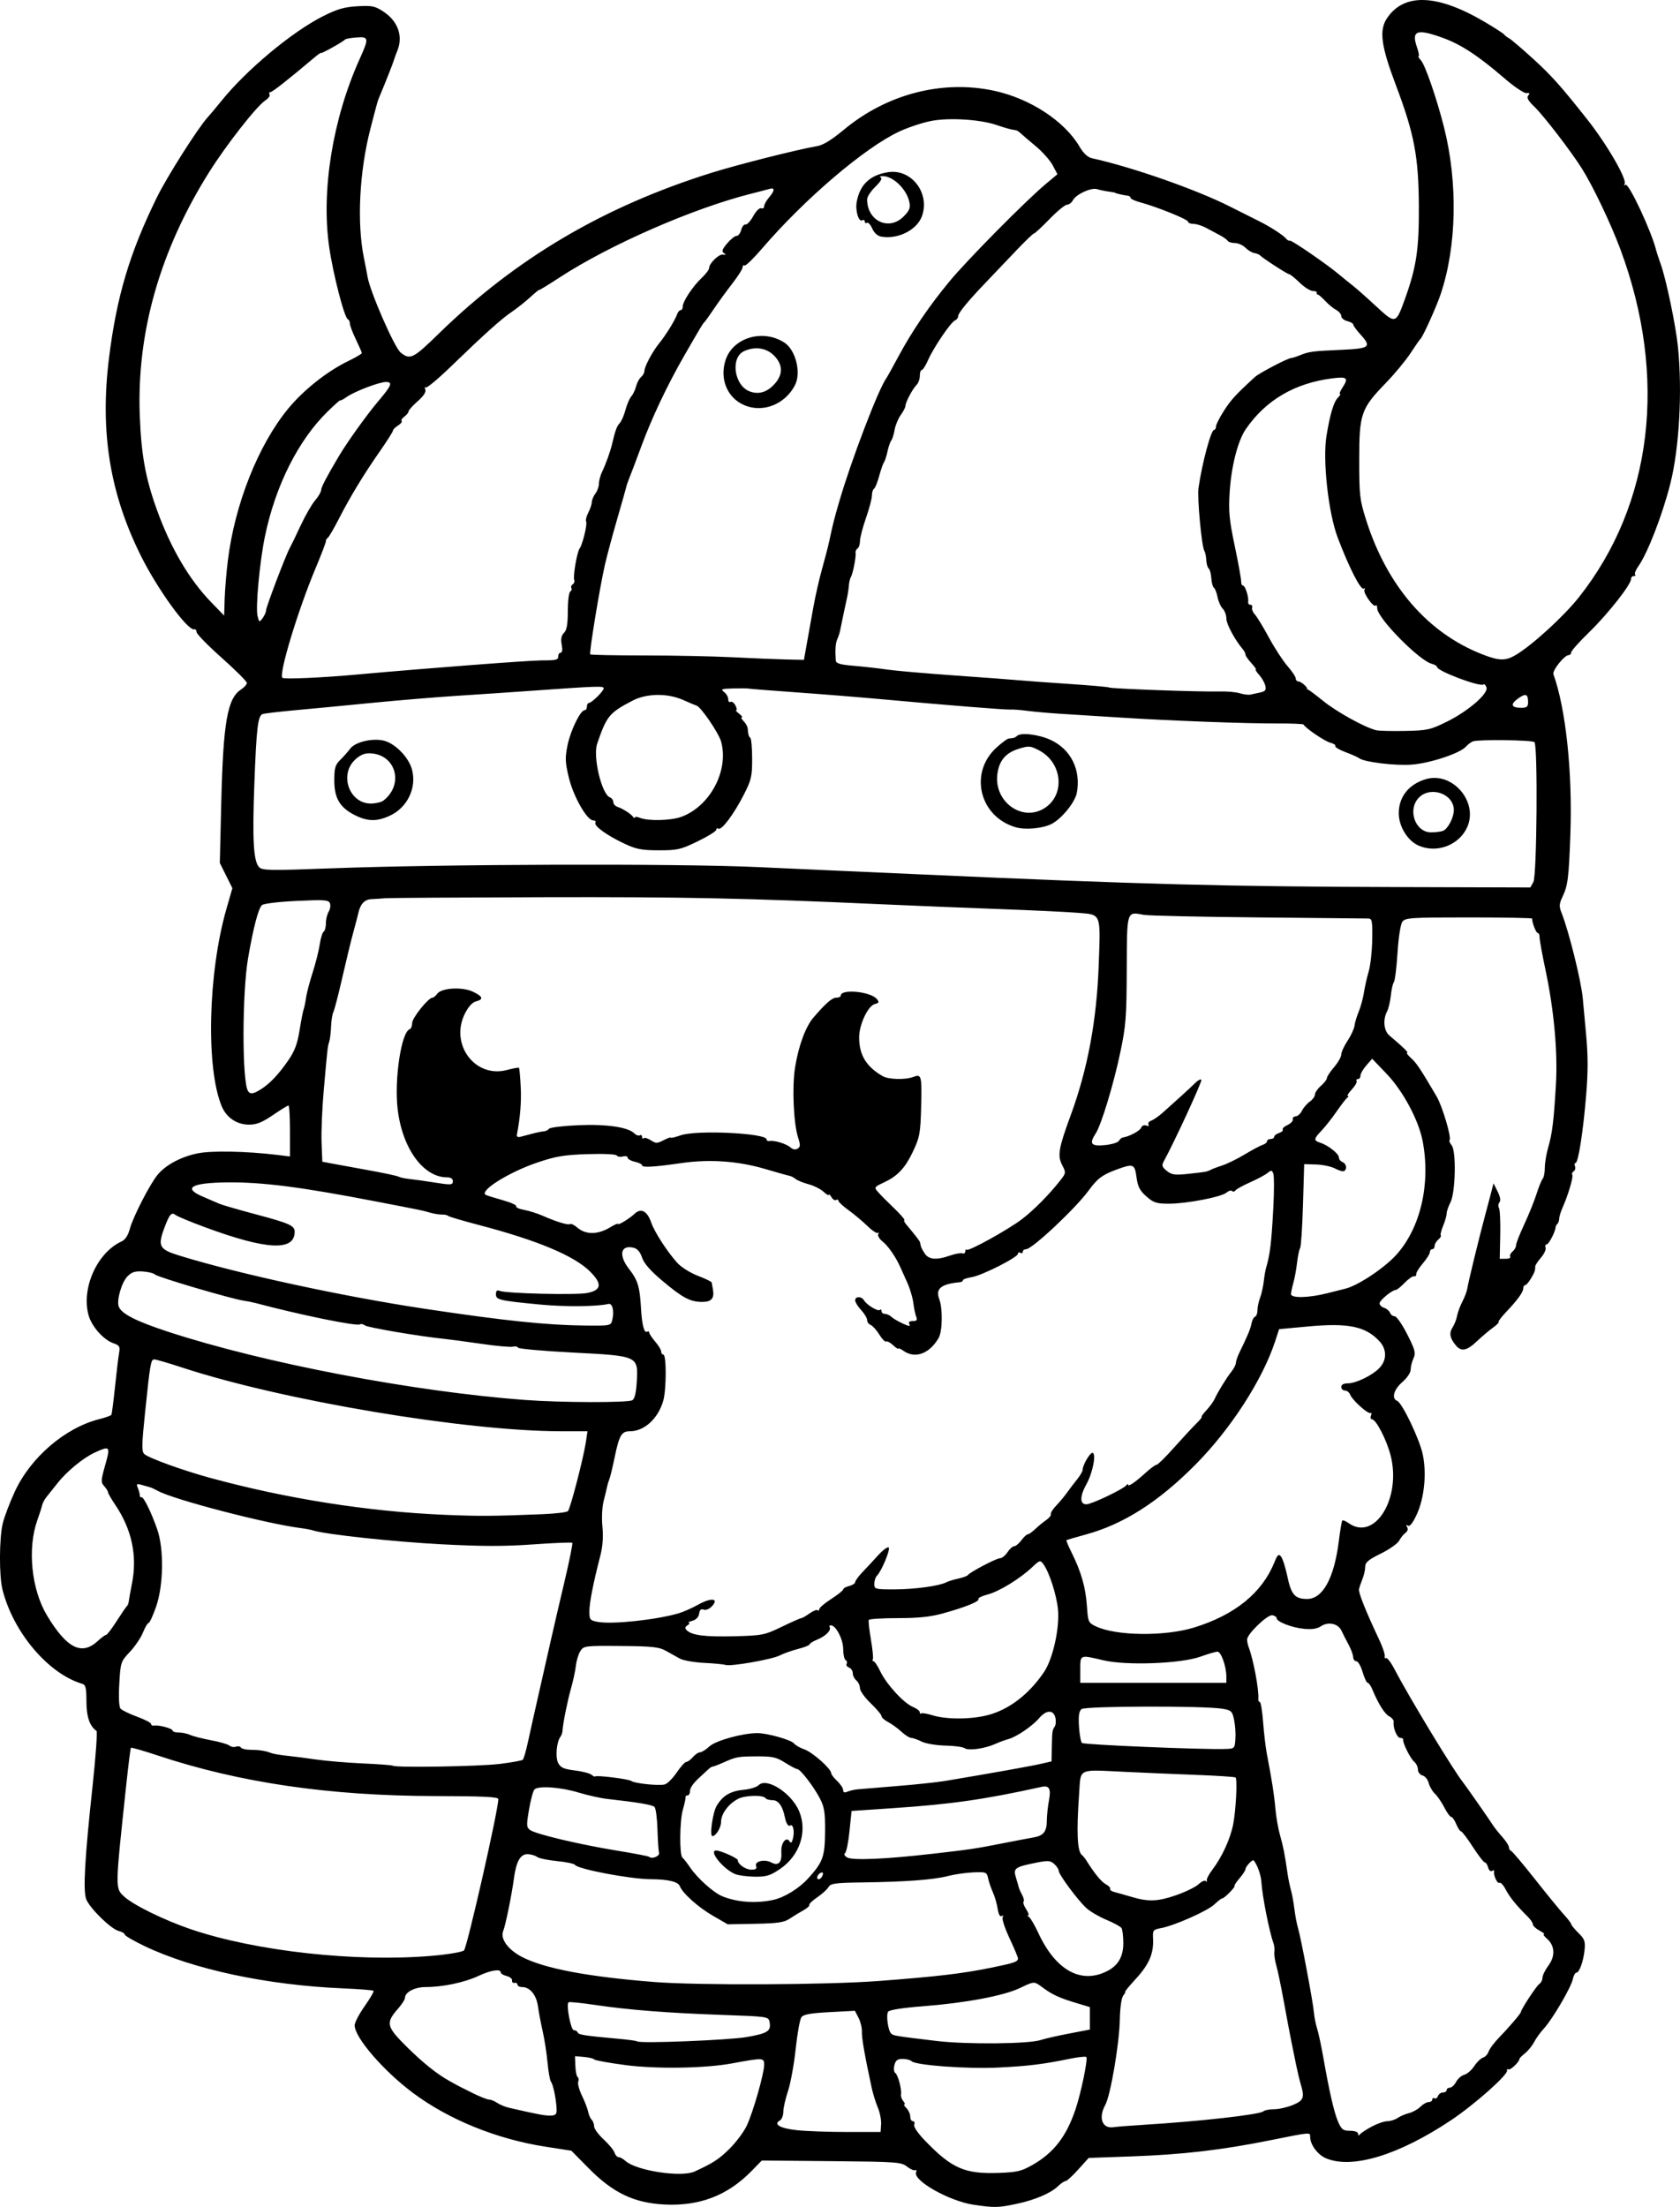 <?xml version="1.0" encoding="UTF-8" standalone="no"?>
<!-- Created with Inkscape (http://www.inkscape.org/) -->

<svg
   width="185.616mm"
   height="243.744mm"
   viewBox="0 0 185.616 243.744"
   version="1.1"
   id="svg5"
   xml:space="preserve"
   xmlns="http://www.w3.org/2000/svg"
   xmlns:svg="http://www.w3.org/2000/svg"><defs
     id="defs2" /><g
     id="layer1"
     transform="translate(57.654,-11.054)"><path
       style="fill:#000000;stroke-width:0.265"
       d="m 49.946,254.562 c -2.697,-0.393 -6.743,-2.669 -6.389,-3.593 0.079,-0.206 0.04,-0.311 -0.087,-0.232 -0.127,0.078 -0.536,-0.098 -0.91,-0.392 -0.641,-0.504 -1.112,-0.538 -8.364,-0.603 l -7.684,-0.069 -1.126,1.153 c -2.648,2.712 -5.76,3.906 -9.651,3.702 -3.362,-0.176 -5.676,-1.289 -8.377,-4.028 l -1.884,-1.911 -2.831,-0.439 c -5.397,-0.837 -10.667,-2.969 -14.639,-5.922 -3.269,-2.43 -6.475,-6.138 -6.475,-7.489 0,-0.301 0.498,-1.254 1.107,-2.117 0.609,-0.863 1.05,-1.627 0.98,-1.697 -0.07,-0.07 -1.584,-0.189 -3.364,-0.265 -8.392,-0.357 -16.544,-2.094 -21.941,-4.674 -1.201,-0.574 -2.183,-1.146 -2.183,-1.272 0,-0.126 -0.304,-0.305 -0.676,-0.398 -0.849,-0.213 -3.194,-2.508 -3.581,-3.505 -0.363,-0.935 -0.161,-4.521 0.703,-12.507 0.353,-3.266 0.546,-6.004 0.429,-6.085 -0.751,-0.52 -1.109,-1.571 -1.109,-3.257 0,-1.487 -0.081,-1.826 -0.463,-1.939 -3.758,-1.119 -7.618,-5.676 -8.81,-10.401 -0.384,-1.524 -0.367,-5.674 0.031,-7.323 0.173,-0.717 0.772,-2.296 1.333,-3.51 1.745,-3.781 5.559,-7.049 9.339,-8.001 0.674,-0.17 1.27,-0.383 1.325,-0.474 0.055,-0.091 0.236,-1.476 0.402,-3.076 0.166,-1.601 0.368,-3.282 0.448,-3.736 0.129,-0.732 0.057,-0.857 -0.632,-1.097 -1.097,-0.382 -2.399,-1.857 -2.741,-3.104 -0.815,-2.974 0.956,-6.911 3.665,-8.145 0.388,-0.177 0.707,-0.662 0.892,-1.357 0.359,-1.346 2.237,-5.002 3.094,-6.02 0.915,-1.087 2.586,-1.974 4.42,-2.346 1.537,-0.312 5.459,-0.233 8.797,0.177 l 1.389,0.17 v -2.815 c 0,-1.548 -0.075,-2.815 -0.166,-2.815 -0.091,0 -0.864,0.476 -1.717,1.058 -1.188,0.811 -1.804,1.058 -2.637,1.058 -1.345,0 -2.496,-0.77 -3.018,-2.02 -1.766,-4.227 -1.518,-14.735 0.515,-21.802 l 0.66,-2.295 -0.694,-1.392 -0.694,-1.392 0.159,-6.651 c 0.211,-8.851 0.674,-11.517 2.169,-12.497 0.363,-0.238 0.66,-0.569 0.66,-0.735 0,-0.167 -1.25,-1.415 -2.778,-2.774 -1.528,-1.359 -2.778,-2.638 -2.778,-2.842 0,-0.204 -0.114,-0.341 -0.253,-0.305 -0.72,0.188 -4.043,-4.387 -5.909,-8.136 -3.432,-6.895 -4.529,-13.711 -3.514,-21.838 0.848,-6.794 2.271,-11.568 5.284,-17.722 1.111,-2.269 4.553,-7.693 5.624,-8.861 0.268,-0.293 0.941,-1.095 1.496,-1.784 2.788,-3.462 7.83,-7.663 11.268,-9.389 1.552,-0.779 2.335,-1.004 3.778,-1.085 1.625,-0.092 1.935,-0.027 2.892,0.606 1.583,1.047 2.169,2.707 1.519,4.295 -0.168,0.41 -0.334,0.864 -0.369,1.009 -0.06,0.251 -0.911,2.413 -1.51,3.836 -0.326,0.776 -0.252,0.521 -1.085,3.723 -1.244,4.786 -1.528,10.475 -0.718,14.401 0.15,0.728 0.322,1.621 0.381,1.984 0.268,1.648 2.974,7.843 3.668,8.399 1.042,0.834 1.373,0.669 4.194,-2.084 8.538,-8.332 18.247,-14.056 30.163,-17.78 2.93,-0.916 9.622,-2.604 11.656,-2.94 0.649,-0.107 1.61,-0.697 2.947,-1.809 4.75,-3.949 10.867,-5.537 16.595,-4.309 3.968,0.851 7.786,3.346 9.445,6.172 0.434,0.739 0.902,1.179 1.363,1.28 4.427,0.97 11.55,3.462 15.254,5.337 1.019,0.516 2.433,1.225 3.142,1.575 1.325,0.654 2.818,1.624 3.105,2.015 0.089,0.122 0.268,0.204 0.397,0.184 0.239,-0.038 4.147,2.657 5.446,3.755 0.392,0.332 1.047,0.862 1.455,1.179 0.408,0.317 1.576,1.349 2.594,2.294 2.146,1.991 2.193,1.981 3.155,-0.673 1.308,-3.605 1.609,-5.587 1.581,-10.399 -0.032,-5.45 -0.51,-7.966 -2.528,-13.306 -1.667,-4.411 -1.888,-6.105 -0.974,-7.449 1.898,-2.793 5.574,-2.639 10.804,0.452 1.091,0.645 2.044,1.261 2.117,1.368 0.073,0.107 0.329,0.304 0.569,0.437 0.24,0.133 1.479,1.194 2.753,2.359 1.936,1.769 3.029,2.997 5.885,6.615 2.169,2.747 4.404,6.608 4.105,7.092 -0.09,0.146 -0.045,0.192 0.102,0.101 0.361,-0.223 2.881,5.161 3.383,7.227 0.053,0.218 0.277,0.898 0.497,1.509 0.611,1.694 1.681,6.832 1.918,9.206 0.491,4.917 0.138,11.179 -0.85,15.081 -0.871,3.439 -2.515,7.681 -3.529,9.105 -0.292,0.41 -0.454,0.821 -0.362,0.913 0.093,0.093 0.03,0.169 -0.14,0.169 -0.17,0 -0.309,0.151 -0.309,0.336 0,0.611 -2.562,3.864 -4.605,5.849 -1.105,1.073 -2.009,2.085 -2.009,2.249 0,0.164 -0.121,0.297 -0.268,0.297 -0.478,0 -1.84,1.705 -1.692,2.117 1.375,3.802 2.122,10.882 1.872,17.727 -0.176,4.799 -0.278,5.604 -0.87,6.851 -0.368,0.775 -0.387,1.063 -0.118,1.735 0.822,2.055 2.21,7.653 2.365,9.538 0.024,0.291 0.182,2.014 0.352,3.829 0.232,2.482 0.234,4.187 0.009,6.879 -0.34,4.066 -0.867,7.416 -1.166,7.416 -0.111,0 -0.139,0.167 -0.06,0.37 0.078,0.204 0.013,0.45 -0.145,0.547 -0.158,0.098 -0.228,0.273 -0.155,0.391 0.14,0.227 -0.456,2.238 -1.075,3.627 -0.204,0.459 -0.371,1.004 -0.371,1.213 0,0.208 -0.089,0.468 -0.198,0.577 -0.109,0.109 -0.2,0.278 -0.202,0.375 -0.008,0.461 -0.753,1.896 -0.983,1.896 -0.143,0 -0.199,0.161 -0.124,0.357 0.075,0.196 -0.15,0.691 -0.501,1.099 -0.351,0.408 -0.638,0.843 -0.638,0.966 0,0.47 -0.061,0.642 -0.478,1.348 -0.236,0.4 -0.523,0.728 -0.637,0.728 -0.114,0 -0.208,0.154 -0.208,0.343 0,0.422 -0.627,1.292 -1.881,2.61 -0.525,0.552 -0.905,1.053 -0.845,1.113 0.06,0.06 -0.224,0.348 -0.633,0.64 -0.409,0.291 -1.198,0.959 -1.754,1.484 -1.126,1.063 -1.717,1.185 -2.321,0.48 -0.67,-0.783 -0.785,-1.373 -0.385,-1.987 0.208,-0.32 0.434,-0.894 0.503,-1.277 0.068,-0.383 0.333,-1.097 0.587,-1.587 0.254,-0.491 0.497,-1.13 0.539,-1.421 0.092,-0.638 1.319,-5.677 1.964,-8.07 0.255,-0.946 0.571,-2.137 0.702,-2.646 l 0.238,-0.926 0.451,0.9 c 0.291,0.58 0.362,1.006 0.202,1.2 -0.137,0.165 -0.16,0.444 -0.052,0.619 0.108,0.176 0.172,1.511 0.141,2.968 l -0.056,2.648 h 0.653 c 0.359,0 0.588,-0.106 0.508,-0.235 -0.08,-0.129 0.032,-0.382 0.249,-0.562 0.217,-0.18 0.394,-0.497 0.394,-0.704 0,-0.207 0.402,-1.234 0.894,-2.283 0.492,-1.048 1.104,-2.561 1.36,-3.361 0.256,-0.8 0.568,-1.568 0.694,-1.707 0.125,-0.138 0.228,-0.682 0.228,-1.209 0,-0.527 0.171,-1.545 0.379,-2.262 0.444,-1.528 0.609,-2.873 0.848,-6.919 0.211,-3.578 -0.211,-8.228 -1.148,-12.642 -0.371,-1.746 -0.667,-3.383 -0.658,-3.638 0.009,-0.255 -0.083,-0.463 -0.203,-0.463 -0.192,0 -0.664,-1.232 -0.607,-1.587 0.011,-0.073 -3.134,-0.132 -6.989,-0.132 -6.439,0 -7.038,0.039 -7.358,0.475 -0.205,0.279 -0.426,1.697 -0.538,3.44 -0.104,1.63 -0.285,3.084 -0.401,3.229 -0.116,0.146 -0.268,0.812 -0.337,1.482 -0.069,0.67 -0.259,1.465 -0.421,1.769 -0.474,0.886 -0.356,2.127 0.252,2.639 1.505,1.267 2.173,1.916 1.973,1.916 -0.122,0 0.075,0.268 0.437,0.595 0.602,0.544 0.993,1.131 2.814,4.22 0.633,1.073 1.675,4.582 1.433,4.824 -0.075,0.075 0.029,0.337 0.232,0.583 0.526,0.637 0.425,5.237 -0.139,6.314 -0.229,0.437 -0.416,0.988 -0.417,1.224 -8e-4,0.237 -0.176,0.847 -0.388,1.355 -0.213,0.509 -0.329,0.982 -0.258,1.053 0.07,0.07 -0.053,0.279 -0.275,0.463 -0.222,0.184 -0.403,0.499 -0.403,0.699 0,0.2 -0.119,0.364 -0.265,0.364 -0.146,0 -0.265,0.149 -0.265,0.331 -2.6e-4,0.182 -0.35,0.74 -0.777,1.24 -0.427,0.5 -0.754,1.036 -0.727,1.191 0.027,0.155 -0.082,0.258 -0.243,0.228 -0.161,-0.029 -0.63,0.298 -1.042,0.728 -0.412,0.43 -0.85,0.781 -0.974,0.781 -0.406,0 -1.792,1.15 -1.792,1.487 0,0.181 0.227,0.401 0.505,0.489 0.278,0.088 0.572,0.334 0.653,0.547 0.082,0.213 0.314,0.387 0.517,0.387 0.203,0 0.822,0.892 1.375,1.982 0.88,1.734 0.967,2.066 0.698,2.658 -0.17,0.372 -0.311,0.939 -0.314,1.259 -0.003,0.333 -0.401,0.923 -0.926,1.374 -0.937,0.806 -1.215,1.817 -0.568,2.065 0.557,0.214 2.485,4.247 2.835,5.932 0.437,2.103 0.17,4.788 -0.653,6.587 -0.438,0.957 -0.778,1.397 -0.981,1.271 -0.208,-0.128 -0.24,-0.078 -0.098,0.153 0.13,0.21 0.059,0.46 -0.18,0.636 -0.217,0.16 -0.533,0.551 -0.702,0.87 -0.17,0.318 -1.082,0.96 -2.028,1.425 -1.371,0.675 -1.719,0.969 -1.719,1.454 0,0.334 -0.137,0.943 -0.305,1.353 -0.168,0.41 -0.34,0.919 -0.382,1.132 -0.073,0.372 0.772,2.481 2.231,5.566 0.379,0.8 0.654,1.616 0.613,1.812 -0.042,0.197 0.025,0.295 0.149,0.218 0.124,-0.076 0.575,0.537 1.004,1.363 1.512,2.916 6.483,11.113 7.492,12.356 0.278,0.342 2.999,4.239 3.354,4.803 0.146,0.231 0.592,0.788 0.992,1.238 0.4,0.45 0.728,0.96 0.728,1.133 0,0.174 0.109,0.356 0.242,0.404 0.133,0.049 1.322,1.457 2.642,3.131 1.32,1.673 2.759,3.433 3.198,3.911 0.439,0.477 0.801,0.954 0.805,1.058 0.004,0.105 0.362,0.538 0.795,0.963 0.673,0.66 0.772,0.93 0.68,1.852 -0.127,1.279 -0.58,2.535 -0.913,2.535 -0.131,0 -0.307,0.327 -0.391,0.728 -0.191,0.909 -2.266,4.445 -3.192,5.438 -0.38,0.408 -0.867,1.082 -1.082,1.498 -0.215,0.416 -0.669,0.975 -1.009,1.243 -0.34,0.268 -0.616,0.546 -0.613,0.619 0.013,0.309 -1.01,1.284 -1.215,1.157 -0.123,-0.076 -0.191,-0.024 -0.151,0.115 0.132,0.459 -3.583,3.758 -6.197,5.503 -5.767,3.849 -10.903,5.414 -13.8,4.204 -0.923,-0.386 -1.758,-1.51 -1.758,-2.367 0,-0.53 0.129,-0.541 -4.428,0.375 -5.356,1.076 -9.664,1.578 -15.283,1.778 l -4.762,0.17 -1.15,1.279 c -0.632,0.703 -1.263,1.279 -1.401,1.279 -0.138,0 -0.514,0.253 -0.835,0.562 -0.822,0.79 -2.544,1.521 -4.625,1.962 -1.968,0.417 -2.391,0.426 -4.669,0.093 z m -30.845,-3.679 c 2.067,-0.955 2.689,-1.361 3.847,-2.51 0.733,-0.728 1.591,-1.876 1.906,-2.551 0.707,-1.515 1.92,-5.767 1.92,-6.729 0,-0.782 -0.088,-0.786 -3.587,-0.142 -2.967,0.546 -8.34,0.628 -11.749,0.179 -1.814,-0.239 -3.362,-0.519 -3.44,-0.622 -0.078,-0.104 -0.588,-0.227 -1.133,-0.275 l -0.991,-0.087 0.043,1.09 c 0.024,0.6 0.137,1.149 0.252,1.22 0.115,0.071 0.143,0.302 0.062,0.512 -0.081,0.211 0.107,0.908 0.418,1.55 0.311,0.642 0.617,1.439 0.681,1.772 0.064,0.333 0.238,0.727 0.387,0.876 0.149,0.149 0.271,0.48 0.271,0.736 0,0.256 0.473,0.904 1.052,1.439 0.579,0.535 1.123,1.195 1.208,1.466 0.086,0.271 0.288,0.492 0.448,0.492 0.161,0 0.5,0.189 0.755,0.419 1.197,1.083 6.183,1.843 7.648,1.165 z m 37.346,-0.739 c 2.33,-1.335 3.713,-3.125 4.723,-6.109 0.613,-1.812 1.396,-5.6 1.198,-5.798 -0.079,-0.079 -0.887,0.007 -1.795,0.192 -3.028,0.616 -4.536,0.802 -7.869,0.973 -3.425,0.176 -9.185,-0.243 -9.644,-0.701 -0.138,-0.138 -0.582,-0.251 -0.987,-0.251 -0.572,0 -0.774,0.153 -0.909,0.69 -0.095,0.379 -0.053,0.766 0.094,0.86 0.298,0.19 0.735,1.829 0.632,2.372 -0.036,0.193 0.075,0.52 0.247,0.728 0.172,0.207 0.23,0.377 0.13,0.377 -0.101,0 0.004,0.187 0.232,0.416 0.229,0.229 0.416,0.645 0.416,0.926 0,0.281 0.132,0.51 0.293,0.51 0.161,0 0.227,0.172 0.146,0.382 -0.088,0.231 0.398,0.945 1.228,1.804 2.95,3.05 4.364,3.661 8.161,3.523 1.984,-0.072 2.477,-0.191 3.704,-0.894 z m 37.452,-4.219 c 0.611,-0.327 1.387,-0.595 1.726,-0.595 0.339,0 0.851,-0.161 1.138,-0.357 0.287,-0.197 0.852,-0.438 1.256,-0.536 0.404,-0.098 0.969,-0.414 1.257,-0.701 0.287,-0.287 0.701,-0.522 0.919,-0.522 0.218,0 0.397,-0.126 0.397,-0.28 0,-0.154 0.107,-0.214 0.237,-0.134 0.13,0.081 0.305,-0.032 0.389,-0.249 0.083,-0.217 0.334,-0.395 0.557,-0.395 0.223,0 0.405,-0.119 0.405,-0.265 0,-0.146 0.158,-0.265 0.352,-0.265 0.194,0 0.507,-0.289 0.695,-0.641 0.189,-0.353 0.596,-0.706 0.905,-0.786 0.309,-0.08 0.8,-0.506 1.091,-0.948 0.291,-0.442 0.731,-0.868 0.979,-0.947 0.247,-0.079 0.525,-0.381 0.617,-0.671 0.092,-0.29 0.604,-0.975 1.138,-1.524 1.082,-1.112 2.426,-2.685 2.426,-2.841 0,-0.272 1.736,-2.914 2.037,-3.099 0.189,-0.116 0.345,-0.421 0.345,-0.676 0,-0.256 0.301,-0.873 0.669,-1.371 0.774,-1.048 0.7,-2.199 -0.19,-2.966 -0.295,-0.255 -0.435,-0.468 -0.31,-0.474 0.125,-0.006 -0.1,-0.188 -0.5,-0.405 -0.4,-0.217 -0.728,-0.526 -0.728,-0.687 0,-0.161 -0.268,-0.556 -0.595,-0.878 -1.212,-1.192 -1.981,-2.144 -2.418,-2.989 -0.247,-0.478 -0.554,-0.803 -0.683,-0.724 -0.234,0.145 -0.694,-0.859 -0.583,-1.272 0.032,-0.12 -0.071,-0.138 -0.23,-0.04 -0.164,0.101 -0.352,-0.063 -0.434,-0.377 -0.08,-0.306 -0.243,-0.556 -0.362,-0.556 -0.119,0 -0.717,-0.774 -1.329,-1.72 -0.612,-0.946 -1.2,-1.72 -1.308,-1.72 -0.108,0 -0.344,-0.357 -0.524,-0.794 -0.181,-0.437 -0.431,-0.794 -0.556,-0.794 -0.125,0 -0.468,-0.472 -0.762,-1.048 -0.294,-0.577 -0.763,-1.261 -1.042,-1.521 -0.279,-0.26 -0.587,-0.789 -0.684,-1.176 -0.097,-0.386 -0.404,-0.762 -0.683,-0.835 -0.283,-0.074 -0.507,-0.363 -0.507,-0.654 0,-0.287 -0.185,-0.675 -0.412,-0.864 -0.425,-0.352 -1.289,-2.082 -1.216,-2.435 0.022,-0.109 -0.125,-0.198 -0.327,-0.198 -0.36,0 -0.827,-1.142 -0.725,-1.772 0.028,-0.174 -0.192,-0.447 -0.489,-0.606 -0.514,-0.275 -1.208,-1.381 -1.872,-2.979 -0.166,-0.4 -0.396,-0.728 -0.511,-0.728 -0.115,0 -0.368,-0.536 -0.561,-1.191 -0.193,-0.655 -0.504,-1.191 -0.691,-1.191 -0.187,0 -0.345,-0.208 -0.352,-0.463 -0.007,-0.255 -0.239,-0.88 -0.515,-1.389 -0.276,-0.509 -0.623,-1.191 -0.772,-1.514 -0.364,-0.794 -1.446,-1.037 -2.255,-0.506 -0.45,0.295 -1.02,0.381 -1.916,0.291 -1.346,-0.135 -2.996,-0.782 -2.996,-1.175 0,-0.128 -0.208,-0.274 -0.463,-0.323 -0.54,-0.106 -2.824,2.092 -2.804,2.698 0.007,0.218 0.082,0.575 0.165,0.794 0.537,1.405 1.17,4.791 1.076,5.755 -0.018,0.182 0.056,0.331 0.164,0.331 0.108,0 0.274,1.008 0.368,2.24 0.095,1.232 0.281,2.81 0.415,3.506 0.574,2.996 0.814,4.539 0.942,6.045 0.075,0.882 0.303,2.192 0.507,2.91 0.365,1.285 0.53,2.121 0.83,4.217 0.083,0.582 0.253,1.416 0.378,1.852 0.124,0.437 0.297,1.383 0.385,2.104 0.087,0.721 0.269,1.673 0.403,2.117 0.32,1.055 1.667,8.213 1.755,9.324 0.038,0.475 0.193,1.253 0.344,1.729 0.152,0.476 0.454,1.878 0.672,3.115 0.692,3.93 1.21,6.189 1.656,7.21 0.376,0.863 0.548,0.992 1.318,0.992 0.53,0 0.887,0.133 0.89,0.331 0.003,0.205 0.078,0.23 0.199,0.066 0.107,-0.146 0.695,-0.532 1.305,-0.86 z m -54.203,-0.255 c 0.032,-0.468 -0.132,-1.301 -0.365,-1.852 -0.232,-0.551 -0.538,-1.538 -0.679,-2.193 -0.766,-3.547 -1.108,-5.504 -1.079,-6.181 0.018,-0.416 -0.149,-1.106 -0.37,-1.533 l -0.402,-0.776 -2.805,0.149 c -2.113,0.112 -2.88,0.251 -3.108,0.563 -0.166,0.228 -0.45,1.803 -0.631,3.501 -0.181,1.698 -0.562,3.791 -0.848,4.65 -0.286,0.859 -0.519,1.895 -0.519,2.302 0,0.407 -0.173,0.836 -0.385,0.955 -0.746,0.417 0.029,0.862 1.853,1.063 1.012,0.112 3.514,0.203 5.56,0.203 h 3.721 z m 29.014,0.055 c 6.081,-0.365 12.828,-1.123 13.216,-1.484 0.138,-0.129 0.673,-0.234 1.188,-0.234 0.515,0 1.443,-0.208 2.063,-0.463 1.204,-0.495 1.328,-0.819 0.884,-2.296 -0.134,-0.447 -0.365,-1.408 -0.512,-2.135 -0.147,-0.728 -0.389,-1.918 -0.537,-2.646 -0.148,-0.728 -0.519,-2.692 -0.824,-4.366 -0.305,-1.673 -0.679,-3.466 -0.831,-3.983 -0.152,-0.517 -0.247,-1.172 -0.211,-1.455 0.036,-0.283 0.002,-0.693 -0.076,-0.911 -0.491,-1.373 -1.26,-5.257 -1.363,-6.879 -0.048,-0.762 -0.456,-1.889 -0.849,-2.347 -0.125,-0.146 -0.903,0.684 -0.903,0.964 0,0.133 -0.293,0.583 -0.651,1 -0.358,0.417 -0.609,0.799 -0.557,0.851 0.117,0.117 -1.136,1.384 -1.369,1.384 -0.095,0 -0.484,0.299 -0.866,0.665 -0.749,0.717 -4.39,2.332 -5.895,2.615 -0.874,0.164 -0.922,0.229 -0.874,1.159 0.085,1.618 -0.43,2.831 -1.865,4.398 -0.747,0.815 -1.297,1.482 -1.223,1.482 0.074,0 -0.016,0.182 -0.2,0.403 -0.203,0.245 -0.356,1.313 -0.387,2.712 -0.061,2.669 -1.028,8.332 -1.599,9.361 -0.797,1.436 -0.347,2.663 0.906,2.471 0.379,-0.058 1.88,-0.177 3.335,-0.264 z M 3.838,243.875 c -0.073,-1.153 -0.382,-2.605 -0.62,-2.91 -0.113,-0.146 -0.284,-1.098 -0.378,-2.117 -0.095,-1.019 -0.335,-2.566 -0.533,-3.44 -0.199,-0.873 -0.436,-2.123 -0.527,-2.778 -0.175,-1.262 -0.885,-2.117 -1.758,-2.117 -0.275,0 -0.5,-0.119 -0.5,-0.265 0,-0.146 -0.149,-0.235 -0.331,-0.198 -0.182,0.036 -0.302,-0.081 -0.266,-0.26 0.035,-0.179 -0.232,-0.401 -0.595,-0.492 -0.363,-0.091 -0.66,-0.272 -0.66,-0.402 0,-0.426 -1.114,-0.247 -2.487,0.399 -1.508,0.709 -3.925,1.217 -5.794,1.217 -1.231,0 -2.302,0.565 -2.302,1.214 0,0.166 -0.348,0.701 -0.774,1.188 -1.379,1.58 -1.287,1.963 1.023,4.245 1.768,1.746 3.299,2.968 4.685,3.738 1.002,0.557 1.393,0.759 2.656,1.378 0.755,0.37 1.532,0.672 1.727,0.672 0.195,0 0.589,0.161 0.876,0.358 0.287,0.197 0.879,0.441 1.316,0.542 3.178,0.734 4.048,0.895 4.63,0.86 0.562,-0.034 0.654,-0.159 0.611,-0.834 z M 57.333,236.363 c 0.437,-0.147 1.836,-0.466 3.109,-0.71 l 2.315,-0.444 v -1.241 -1.241 l -1.521,-0.459 c -1.856,-0.56 -2.599,-0.902 -3.663,-1.682 -1.006,-0.738 -0.903,-0.74 -2.578,0.052 -1.788,0.846 -5.976,1.631 -10.617,1.991 -2.307,0.179 -3.775,0.407 -3.908,0.607 -0.242,0.363 -0.012,2.053 0.327,2.403 0.24,0.248 0.414,0.277 5.027,0.829 3.325,0.398 10.198,0.335 11.509,-0.105 z m -32.459,-0.333 c 2.304,-0.405 2.688,-0.659 2.498,-1.656 -0.114,-0.596 -0.181,-0.606 -5.186,-0.782 -6.071,-0.214 -10.373,-0.551 -14.125,-1.108 -1.528,-0.227 -2.834,-0.356 -2.903,-0.287 -0.28,0.28 0.255,3.08 0.588,3.08 0.189,0 0.384,0.115 0.433,0.256 0.086,0.25 0.79,0.358 4.586,0.702 1.019,0.092 1.907,0.217 1.973,0.277 0.289,0.26 10.137,-0.131 12.135,-0.482 z m 14.467,-6.18 c 6.516,-0.492 9.335,-0.824 12.525,-1.475 2.582,-0.527 2.953,-0.656 2.953,-1.028 0,-0.124 -0.423,-1.13 -0.941,-2.235 -0.517,-1.105 -0.856,-2.146 -0.753,-2.313 0.113,-0.183 0.072,-0.232 -0.104,-0.124 -0.185,0.115 -0.35,-0.184 -0.45,-0.819 -0.087,-0.55 -0.321,-1.357 -0.52,-1.793 -0.199,-0.437 -0.436,-1.127 -0.525,-1.535 -0.157,-0.713 -0.218,-0.739 -1.639,-0.681 -0.812,0.033 -2.072,0.214 -2.799,0.403 -1.594,0.414 -4.678,0.645 -9.418,0.708 -3.049,0.04 -3.559,0.109 -3.783,0.509 -0.142,0.254 -0.699,0.762 -1.238,1.128 -0.539,0.366 -0.937,0.748 -0.884,0.849 0.052,0.101 -0.245,0.37 -0.661,0.599 -0.416,0.228 -1.097,0.642 -1.512,0.92 -0.617,0.413 -1.31,0.516 -3.798,0.564 l -3.043,0.059 -1.626,-0.939 c -1.638,-0.946 -3.364,-2.487 -3.666,-3.274 -0.19,-0.496 -1.309,-0.763 -3.218,-0.77 -2.238,-0.008 -8.077,-1.113 -8.368,-1.584 -0.08,-0.13 -0.976,-0.318 -1.991,-0.418 -1.015,-0.1 -2.001,-0.305 -2.193,-0.457 -0.191,-0.152 -0.648,-0.289 -1.015,-0.305 -0.818,-0.036 -1.291,0.775 -1.541,2.64 -0.252,1.885 -0.926,5.19 -1.193,5.849 -0.349,0.863 0.555,2.09 2.127,2.887 2.5,1.267 7.24,2.16 14.536,2.74 4.854,0.386 19.03,0.325 24.739,-0.105 z m 25.31,-1.087 c 1.233,-0.621 1.81,-1.615 1.805,-3.113 -0.002,-0.744 -0.091,-1.487 -0.198,-1.651 -0.107,-0.164 -0.849,-0.57 -1.65,-0.903 -0.8,-0.333 -1.798,-0.913 -2.216,-1.29 -0.933,-0.84 -3.075,-3.72 -3.075,-4.136 0,-0.167 -0.221,-0.502 -0.49,-0.746 -0.421,-0.381 -0.692,-0.403 -1.918,-0.16 -2.437,0.484 -2.632,0.621 -2.322,1.633 0.147,0.48 0.295,0.991 0.329,1.137 0.034,0.146 0.201,0.517 0.37,0.825 0.17,0.308 0.237,0.632 0.15,0.719 -0.087,0.087 0.039,0.46 0.28,0.829 0.241,0.368 0.347,0.672 0.234,0.674 -0.112,0.002 -0.072,0.091 0.091,0.198 0.162,0.107 0.628,0.909 1.035,1.782 1.91,4.102 4.701,5.649 7.577,4.201 z m -74.523,-1.705 c 1.752,-0.152 3.313,-0.418 3.483,-0.593 0.356,-0.366 3.793,-15.504 3.793,-16.707 0,-0.249 -1.635,-0.328 -6.945,-0.338 -11.707,-0.022 -21.619,-1.469 -30.676,-4.478 -1.583,-0.526 -2.919,-0.91 -2.97,-0.855 -0.051,0.056 -0.283,1.887 -0.516,4.07 -1.244,11.652 -1.24,11.414 -0.234,12.359 0.979,0.92 4.428,2.612 7.342,3.603 7.192,2.446 18.32,3.67 26.723,2.939 z M 27.801,220.881 c 1.222,-0.271 2.82,-1.256 3.821,-2.354 1.648,-1.809 1.864,-2.407 1.882,-5.211 0.014,-2.128 -0.077,-2.691 -0.59,-3.667 -0.7,-1.331 -2.155,-3.212 -2.486,-3.212 -0.124,0 -0.729,-0.318 -1.343,-0.706 -0.96,-0.606 -1.398,-0.704 -3.104,-0.695 -2.13,0.011 -2.261,0.035 -3.771,0.704 -0.545,0.241 -1.055,0.433 -1.134,0.426 -0.079,-0.007 -0.304,0.141 -0.501,0.328 -0.197,0.187 -0.58,0.54 -0.85,0.785 -0.805,0.727 -1.154,1.228 -1.154,1.661 0,0.224 -0.119,0.408 -0.265,0.408 -0.146,0 -0.244,0.089 -0.218,0.198 0.026,0.109 -0.108,0.734 -0.298,1.389 -0.359,1.239 -0.388,5.051 -0.04,5.288 0.11,0.075 0.488,0.56 0.841,1.078 0.829,1.217 2.586,2.786 3.572,3.19 1.619,0.663 3.746,0.811 5.638,0.391 z M 23.599,218.047 c -1.318,-0.523 -3.015,-2.615 -2.122,-2.615 0.486,0 2.387,0.851 2.387,1.068 0,0.45 0.857,1.049 1.502,1.049 0.486,0 0.629,-0.109 0.52,-0.394 -0.205,-0.535 0.929,-0.803 1.686,-0.398 0.78,0.417 1.18,-0.003 1.103,-1.157 -0.067,-0.989 0.54,-1.774 0.909,-1.176 0.149,0.24 0.258,0.147 0.372,-0.318 0.197,-0.802 0.021,-1.633 -0.303,-1.433 -0.226,0.14 -0.456,-0.234 -0.609,-0.991 -0.236,-1.165 -0.705,-1.807 -1.321,-1.807 -0.359,0 -0.711,-0.095 -0.783,-0.212 -0.239,-0.387 -2.256,-0.344 -3.045,0.064 -1.064,0.55 -1.882,1.657 -1.882,2.546 0,0.637 -0.569,1.571 -0.957,1.571 -0.333,0 0.036,-2.613 0.471,-3.346 0.675,-1.135 1.526,-1.638 3.003,-1.775 0.685,-0.063 1.422,-0.292 1.638,-0.508 0.89,-0.89 3.638,0.88 4.474,2.88 0.943,2.257 0.06,4.908 -2.125,6.386 -1.075,0.727 -1.502,0.857 -2.763,0.843 -0.82,-0.009 -1.789,-0.135 -2.153,-0.279 z m 48.784,2.288 c 1.001,-0.353 2.082,-0.888 2.401,-1.187 0.319,-0.3 0.67,-0.455 0.781,-0.344 0.11,0.11 0.162,0.082 0.114,-0.064 -0.048,-0.146 0.23,-0.681 0.619,-1.191 1.068,-1.401 1.985,-3.405 2.3,-5.027 0.301,-1.546 0.473,-4.942 0.261,-5.153 -0.069,-0.069 -1.965,-0.196 -4.211,-0.282 -2.247,-0.086 -5.811,-0.237 -7.922,-0.337 -5.415,-0.256 -4.948,-0.474 -5.153,2.414 -0.304,4.279 -0.205,6.39 0.318,6.778 0.113,0.084 0.324,0.342 0.47,0.575 0.915,1.463 1.663,2.374 2.174,2.649 0.322,0.173 0.532,0.403 0.466,0.51 -0.066,0.107 0.146,0.262 0.472,0.344 0.326,0.082 1.188,0.326 1.915,0.542 1.873,0.555 2.916,0.508 4.996,-0.226 z m -39.155,-2.147 c 0.099,-0.258 0.04,-0.379 -0.154,-0.314 -0.396,0.132 -0.613,0.733 -0.266,0.733 0.142,0 0.331,-0.189 0.419,-0.419 z m 12.067,-2.385 c 4.383,-0.505 4.724,-0.556 7.805,-1.161 1.455,-0.286 2.984,-0.576 3.396,-0.645 1.133,-0.19 1.497,-0.634 1.51,-1.839 0.006,-0.601 0.108,-1.59 0.226,-2.198 0.259,-1.339 0.054,-1.744 -0.79,-1.558 -6.36,1.402 -9.954,1.916 -16.513,2.359 l -4.498,0.304 -0.23,2.249 c -0.126,1.237 -0.349,2.324 -0.495,2.416 -0.153,0.097 -0.055,0.294 0.23,0.467 0.575,0.348 4.262,0.192 9.358,-0.396 z M 15.159,215.691 c -0.058,-0.215 -0.136,-1.385 -0.173,-2.601 -0.037,-1.216 -0.183,-2.327 -0.326,-2.469 -0.238,-0.238 -1.853,-0.512 -5.216,-0.884 -0.728,-0.08 -2.156,-0.398 -3.175,-0.706 -1.997,-0.604 -4.437,-0.775 -4.871,-0.342 -0.148,0.147 -0.418,1.142 -0.601,2.21 -0.301,1.757 -0.29,1.973 0.117,2.271 0.619,0.453 5.495,1.608 9.61,2.277 1.878,0.305 3.47,0.611 3.538,0.679 0.291,0.291 1.197,-0.067 1.098,-0.434 z m 21.934,-7.016 c 0.364,-0.037 2.328,-0.201 4.366,-0.363 2.037,-0.163 4.419,-0.415 5.292,-0.56 4.89,-0.816 9.415,-1.622 10.517,-1.874 l 1.257,-0.287 0.033,-1.561 c 0.039,-1.833 0.042,-1.855 0.327,-2.304 0.121,-0.19 0.146,-0.637 0.057,-0.992 -0.218,-0.868 -1.004,-0.833 -1.786,0.081 -0.756,0.884 -2.491,2.064 -3.393,2.31 -0.364,0.099 -1.026,0.344 -1.472,0.545 -1.14,0.513 -2.961,0.766 -3.355,0.466 -0.183,-0.139 -1.148,-0.27 -2.145,-0.292 -1.014,-0.022 -2.169,-0.217 -2.62,-0.443 -0.444,-0.221 -0.961,-0.403 -1.15,-0.403 -0.188,0 -0.676,-0.31 -1.084,-0.688 -0.408,-0.378 -1.069,-0.858 -1.469,-1.065 -0.4,-0.207 -0.728,-0.501 -0.728,-0.653 0,-0.152 -0.536,-0.789 -1.191,-1.417 -0.655,-0.627 -1.191,-1.379 -1.191,-1.669 0,-0.291 -0.179,-0.677 -0.397,-0.858 -0.218,-0.181 -0.397,-0.54 -0.397,-0.798 0,-0.258 -0.186,-0.54 -0.414,-0.627 -0.228,-0.087 -0.345,-0.27 -0.26,-0.407 0.084,-0.136 0.032,-0.323 -0.116,-0.414 -0.148,-0.091 -0.269,-0.647 -0.269,-1.234 0,-1.056 -0.807,-2.605 -1.357,-2.605 -0.144,0 -0.206,0.091 -0.138,0.201 0.208,0.337 -0.442,0.994 -1.35,1.364 -0.473,0.193 -0.86,0.433 -0.86,0.533 0,0.1 -0.572,0.329 -1.271,0.508 -0.699,0.179 -1.611,0.502 -2.027,0.718 -0.852,0.442 -5.448,1.247 -6,1.05 -0.197,-0.07 -1.258,-0.173 -2.357,-0.227 -1.099,-0.055 -2.304,-0.266 -2.679,-0.47 -0.375,-0.204 -1.075,-0.593 -1.558,-0.866 -0.743,-0.42 -1.5,-0.501 -4.965,-0.53 -3.939,-0.034 -4.102,-0.014 -4.469,0.547 -0.21,0.32 -0.436,1.056 -0.502,1.634 -0.067,0.579 -0.303,1.686 -0.525,2.462 -0.396,1.382 -0.91,3.932 -0.951,4.717 -0.011,0.218 -0.113,0.516 -0.226,0.661 -0.436,0.563 -0.583,2.292 -0.249,2.917 0.268,0.501 0.631,0.662 1.819,0.805 0.816,0.099 1.651,0.313 1.856,0.477 0.204,0.164 0.383,0.251 0.397,0.194 0.043,-0.176 3.712,0.275 3.994,0.491 0.365,0.279 3.056,0.558 3.704,0.384 0.291,-0.078 0.886,-0.67 1.323,-1.316 0.437,-0.646 0.916,-1.174 1.066,-1.174 0.15,-2.6e-4 0.476,-0.239 0.725,-0.53 0.249,-0.291 0.604,-0.529 0.789,-0.529 0.185,0 0.653,-0.294 1.041,-0.654 0.695,-0.644 3.656,-1.462 5.296,-1.463 1.093,-2.6e-4 3.75,0.751 4.048,1.145 0.146,0.192 0.664,0.488 1.151,0.656 0.881,0.305 2.95,2.142 2.95,2.619 0,0.137 0.298,0.529 0.661,0.871 0.364,0.342 0.661,0.792 0.661,1 0,0.26 0.145,0.317 0.463,0.181 0.255,-0.109 0.761,-0.229 1.124,-0.266 z m -39.573,-2.8 c 1.32,-0.164 2.482,-0.372 2.583,-0.463 0.101,-0.091 0.351,-0.939 0.555,-1.885 0.204,-0.946 0.751,-3.387 1.214,-5.424 0.464,-2.037 1.071,-4.716 1.349,-5.953 0.278,-1.237 0.95,-4.123 1.492,-6.414 0.543,-2.291 0.931,-4.22 0.863,-4.288 -0.068,-0.068 -2.014,0.012 -4.325,0.176 -3.177,0.227 -5.659,0.223 -10.176,-0.015 -5.235,-0.276 -12.74,-1.085 -14.117,-1.521 -0.259,-0.082 -0.854,-0.197 -1.323,-0.256 -3.814,-0.478 -14.071,-3.144 -15.847,-4.119 -0.339,-0.186 -0.735,-0.368 -0.881,-0.404 -0.146,-0.036 -0.553,-0.15 -0.905,-0.254 -0.556,-0.163 -0.613,-0.122 -0.432,0.317 0.115,0.278 0.214,0.649 0.221,0.825 0.007,0.175 0.087,0.273 0.177,0.217 0.212,-0.131 1.114,1.7 1.756,3.565 0.751,2.182 0.688,6.178 -0.134,8.533 -0.343,0.982 -0.714,1.786 -0.824,1.786 -0.11,0 -0.39,0.474 -0.622,1.053 -0.232,0.579 -0.884,1.544 -1.449,2.144 -1.006,1.068 -1.03,1.14 -1.168,3.511 -0.085,1.456 -0.034,2.55 0.127,2.747 0.147,0.18 0.968,0.583 1.825,0.895 0.857,0.312 1.558,0.676 1.558,0.809 0,0.132 0.149,0.213 0.331,0.179 0.515,-0.096 2.051,0.32 2.051,0.555 0,0.116 0.307,0.21 0.683,0.21 0.376,0 0.941,0.119 1.257,0.265 0.315,0.146 1.347,0.409 2.293,0.586 0.946,0.176 1.867,0.442 2.047,0.591 0.18,0.149 0.504,0.203 0.719,0.12 0.215,-0.083 0.46,-0.04 0.543,0.094 0.083,0.135 0.533,0.247 1.001,0.249 1.006,0.006 1.759,0.12 2.305,0.349 0.218,0.092 0.992,0.228 1.72,0.303 0.728,0.075 2.216,0.267 3.307,0.426 1.091,0.159 3.413,0.354 5.159,0.432 1.746,0.078 3.225,0.19 3.285,0.248 0.246,0.237 9.545,0.085 11.778,-0.192 z m 81.322,-2.745 c 0.042,-0.582 -0.022,-1.533 -0.144,-2.114 -0.203,-0.97 -0.306,-1.07 -1.268,-1.237 -1.975,-0.342 -15.172,-0.311 -15.59,0.036 -0.28,0.233 -0.355,0.746 -0.281,1.917 0.056,0.88 0.202,1.699 0.324,1.821 0.198,0.198 13.162,0.744 15.822,0.666 1.04,-0.03 1.06,-0.05 1.135,-1.089 z m -27.356,-2.65 c 2.341,-0.61 4.549,-2.302 6.21,-4.758 0.986,-1.458 1.75,-4.923 1.536,-6.966 -0.17,-1.625 -0.961,-4.065 -1.602,-4.942 -0.349,-0.478 -0.402,-0.464 -1.257,0.341 -1.35,1.272 -3.668,2.688 -4.923,3.007 -0.617,0.157 -1.064,0.378 -0.994,0.491 0.159,0.257 -1.418,0.896 -3.909,1.587 -1.402,0.388 -2.719,0.527 -5.002,0.527 -1.704,0 -3.148,0.089 -3.208,0.198 -0.06,0.109 0.044,1.085 0.232,2.169 0.188,1.084 0.283,2.066 0.21,2.183 -0.072,0.117 -0.035,0.214 0.083,0.216 0.118,0.002 0.452,0.503 0.743,1.115 0.676,1.419 2.581,3.499 3.588,3.916 0.428,0.177 0.778,0.447 0.778,0.599 0,0.152 0.065,0.211 0.145,0.132 0.08,-0.08 0.645,0.012 1.257,0.203 1.517,0.474 4.254,0.466 6.112,-0.018 z m 26.353,-4.265 c 0,-1.111 -0.58,-2.743 -0.975,-2.743 -0.199,0 -1.043,0.246 -1.876,0.547 -2.158,0.779 -8.186,1.008 -10.725,0.408 -2.628,-0.621 -2.563,-0.647 -2.563,1.029 v 1.455 h 8.07 8.07 z m -124.682,-3.928 c 0.396,-0.367 0.806,-0.667 0.912,-0.667 0.106,0 0.629,-0.685 1.162,-1.521 0.533,-0.837 1.043,-1.581 1.133,-1.654 0.09,-0.073 0.183,-0.311 0.208,-0.529 0.024,-0.218 0.185,-1.111 0.357,-1.984 0.603,-3.058 -0.019,-5.966 -1.859,-8.693 -0.436,-0.645 -0.792,-1.266 -0.792,-1.379 0,-0.113 -0.188,-0.413 -0.418,-0.668 -0.382,-0.422 -0.373,-0.624 0.112,-2.336 0.589,-2.083 0.535,-2.148 -1.149,-1.378 -1.289,0.59 -3.113,2.092 -4.149,3.416 -0.423,0.54 -0.951,1.203 -1.174,1.472 -0.223,0.269 -0.447,0.686 -0.498,0.926 -0.051,0.24 -0.285,0.972 -0.521,1.627 -1.132,3.139 -0.67,7.701 1.074,10.583 2.19,3.62 3.825,4.432 5.602,2.784 z m 75.553,-1.561 c 1.096,-0.527 2.072,-0.958 2.171,-0.958 0.098,0 0.508,-0.235 0.91,-0.521 0.403,-0.287 0.808,-0.446 0.901,-0.353 0.093,0.093 0.169,0.042 0.169,-0.113 0,-0.155 0.595,-0.663 1.323,-1.13 0.728,-0.467 1.323,-0.943 1.323,-1.057 0,-0.115 0.298,-0.283 0.661,-0.374 0.364,-0.091 0.661,-0.284 0.661,-0.428 0,-0.144 0.37,-0.648 0.821,-1.119 0.452,-0.472 1.229,-1.309 1.728,-1.86 0.499,-0.551 1.016,-0.935 1.148,-0.854 0.245,0.151 -0.77,2.606 -1.294,3.13 -0.158,0.158 -0.287,0.561 -0.287,0.895 0,0.586 0.081,0.609 2.205,0.609 2.197,0 4.971,-0.376 5.741,-0.779 0.223,-0.117 0.818,-0.302 1.323,-0.411 0.505,-0.11 0.977,-0.28 1.05,-0.378 0.251,-0.339 3.168,-1.871 3.562,-1.871 0.217,0 0.59,-0.298 0.828,-0.661 0.238,-0.364 0.57,-0.661 0.737,-0.661 0.167,0 0.527,-0.298 0.8,-0.661 0.273,-0.364 0.594,-0.661 0.712,-0.661 0.119,0 0.496,-0.268 0.838,-0.595 0.342,-0.327 0.885,-0.771 1.205,-0.986 0.32,-0.215 0.545,-0.502 0.499,-0.639 -0.045,-0.137 0.221,-0.563 0.593,-0.948 0.372,-0.385 0.914,-1.035 1.205,-1.445 0.291,-0.41 0.797,-1.074 1.124,-1.477 0.327,-0.403 0.595,-0.87 0.595,-1.038 0,-0.504 0.787,-1.867 1.078,-1.867 0.463,0 0.046,2.196 -0.656,3.452 -0.752,1.345 -0.752,2.24 1.8e-4,2.229 0.58,-0.008 4.112,-1.694 4.402,-2.101 0.107,-0.15 0.196,-0.177 0.198,-0.06 0.005,0.264 0.784,-0.272 1.987,-1.367 0.502,-0.457 1.021,-0.831 1.152,-0.831 0.132,0 0.998,-0.852 1.925,-1.893 0.927,-1.041 2.031,-2.232 2.453,-2.646 0.422,-0.414 0.695,-0.753 0.608,-0.753 -0.087,0 0.146,-0.327 0.519,-0.728 0.373,-0.4 0.786,-0.966 0.917,-1.257 0.347,-0.77 1.271,-2.273 1.848,-3.007 0.275,-0.35 0.501,-0.789 0.501,-0.976 0,-0.187 0.164,-0.677 0.365,-1.089 0.949,-1.95 1.241,-2.651 1.357,-3.262 0.069,-0.363 0.246,-0.701 0.393,-0.75 0.147,-0.049 0.267,-0.369 0.267,-0.711 0,-0.342 0.128,-0.957 0.285,-1.367 0.157,-0.41 0.34,-1.221 0.408,-1.803 0.067,-0.582 0.182,-1.257 0.255,-1.5 0.441,-1.471 0.6,-2.796 0.809,-6.744 0.093,-1.77 0.091,-3.423 -0.005,-3.674 -0.154,-0.401 -0.231,-0.411 -0.633,-0.077 -0.252,0.209 -1.112,0.67 -1.913,1.025 -0.8,0.355 -1.538,0.763 -1.639,0.905 -0.101,0.143 -0.27,0.174 -0.375,0.068 -0.105,-0.105 -0.38,-0.028 -0.61,0.171 -0.56,0.485 -4.408,1.226 -6.368,1.226 -1.373,0 -1.689,-0.102 -2.484,-0.8 -0.726,-0.637 -0.948,-1.068 -1.092,-2.117 -0.205,-1.49 -0.34,-1.54 -2.258,-0.833 -1.524,0.562 -2.077,0.981 -3.032,2.295 -1.425,1.961 -6.244,6.482 -6.91,6.482 -0.202,0 -0.367,0.126 -0.367,0.28 0,0.154 -0.119,0.207 -0.265,0.117 -0.146,-0.09 -0.265,-0.045 -0.265,0.101 0,0.394 -3.949,2.396 -5.093,2.583 -0.546,0.089 -0.992,0.246 -0.992,0.349 0,0.103 -0.149,0.2 -0.331,0.217 -2.082,0.188 -2.721,0.71 -2.282,1.864 0.393,1.034 0.357,3.55 -0.062,4.28 -1.005,1.751 -2.594,2.341 -3.88,1.439 -0.323,-0.227 -0.588,-0.341 -0.588,-0.254 0,0.087 -0.256,-0.081 -0.569,-0.373 -0.313,-0.292 -0.66,-0.474 -0.771,-0.406 -0.111,0.069 -0.453,-0.281 -0.759,-0.777 -0.306,-0.496 -0.733,-0.969 -0.949,-1.052 -0.215,-0.083 -0.392,-0.326 -0.392,-0.542 0,-0.215 -0.298,-0.713 -0.661,-1.105 -0.364,-0.393 -0.661,-0.875 -0.661,-1.072 0,-0.463 0.704,-0.465 0.979,-0.003 0.308,0.518 1.547,1.264 1.754,1.057 0.098,-0.098 0.177,-0.038 0.177,0.131 0,0.17 0.17,0.309 0.378,0.309 0.208,0 0.535,0.15 0.728,0.334 0.329,0.314 1.67,0.989 1.965,0.989 0.074,0 0.062,-0.119 -0.028,-0.265 -0.09,-0.146 0.094,-0.265 0.41,-0.265 0.441,0 0.53,-0.107 0.386,-0.463 -0.103,-0.255 -0.246,-0.939 -0.318,-1.521 -0.072,-0.582 -0.371,-1.59 -0.664,-2.241 -0.293,-0.65 -0.641,-1.424 -0.772,-1.72 -0.508,-1.14 -1.355,-2.364 -1.973,-2.85 -0.356,-0.28 -0.566,-0.647 -0.468,-0.817 0.098,-0.17 0.086,-0.227 -0.026,-0.126 -0.112,0.101 -0.637,-0.239 -1.167,-0.756 -0.53,-0.517 -1.469,-1.304 -2.088,-1.749 -0.618,-0.446 -1.124,-0.916 -1.124,-1.046 0,-0.129 -0.112,-0.166 -0.248,-0.082 -0.137,0.084 -0.371,-0.057 -0.521,-0.315 -0.15,-0.258 -0.276,-0.375 -0.281,-0.26 -0.004,0.115 -0.271,-0.036 -0.592,-0.335 -0.321,-0.299 -1.065,-0.673 -1.654,-0.83 -0.588,-0.157 -1.231,-0.418 -1.427,-0.579 -0.197,-0.161 -0.494,-0.317 -0.661,-0.345 -0.167,-0.029 -1.376,-0.369 -2.685,-0.755 -2.991,-0.884 -6.154,-1.109 -9.26,-0.66 -3.07,0.444 -4.366,0.517 -4.366,0.247 0,-0.119 -0.357,-0.295 -0.794,-0.391 -0.437,-0.096 -0.794,-0.298 -0.794,-0.449 0,-0.151 -0.238,-0.212 -0.529,-0.136 -0.291,0.076 -0.598,0.026 -0.682,-0.11 -0.087,-0.142 -1.482,-0.205 -3.241,-0.147 -2.595,0.085 -3.48,0.234 -5.545,0.933 -3.118,1.055 -6.422,3.122 -5.691,3.56 0.116,0.07 0.953,0.333 1.86,0.586 0.907,0.253 1.588,0.558 1.514,0.677 -0.074,0.12 0.315,0.3 0.865,0.4 0.55,0.1 1.476,0.392 2.058,0.648 1.53,0.674 2.809,1.061 3.039,0.919 0.11,-0.068 0.472,0.112 0.804,0.4 0.92,0.798 2.276,0.779 3.632,-0.051 0.473,-0.29 0.86,-0.455 0.86,-0.367 0,0.182 1.275,-0.6 1.805,-1.106 0.719,-0.688 1.414,-0.328 1.855,0.961 0.354,1.034 1.763,3.212 2.878,4.449 0.425,0.471 1.436,1.106 2.273,1.426 0.829,0.317 1.517,0.65 1.528,0.739 0.011,0.089 0.067,0.4 0.124,0.691 0.205,1.052 -0.122,1.455 -1.179,1.455 -1.319,0 -2.16,-0.448 -4.434,-2.363 -1.286,-1.083 -1.992,-1.893 -2.201,-2.526 -0.205,-0.621 -0.516,-0.985 -0.934,-1.089 -1.44,-0.361 -1.698,0.81 -0.513,2.331 0.975,1.252 1.192,1.958 1.324,4.308 0.105,1.868 0.354,2.829 0.68,2.627 0.129,-0.08 0.234,-0.037 0.234,0.094 0,0.131 0.298,0.585 0.661,1.008 0.364,0.423 0.661,0.918 0.661,1.099 1.8e-4,0.182 0.105,0.331 0.232,0.331 0.358,0 0.349,3.863 -0.011,5.109 -0.569,1.966 -2.094,3.358 -3.681,3.358 -0.932,0 -1.179,0.43 -1.703,2.959 -0.22,1.065 -0.475,2.114 -0.566,2.333 -0.091,0.218 -0.2,0.575 -0.242,0.794 -0.042,0.218 -0.215,0.933 -0.383,1.587 -0.179,0.696 -0.238,1.884 -0.142,2.861 0.109,1.109 0.034,2.176 -0.223,3.175 -0.796,3.088 -1.219,5.238 -1.218,6.189 5.3e-4,0.913 0.065,0.992 0.937,1.156 1.564,0.293 6.419,-0.22 8.898,-0.941 0.534,-0.155 1.519,-0.589 2.189,-0.963 1.437,-0.803 2.337,-0.704 1.524,0.169 -0.292,0.313 -0.677,0.473 -0.918,0.38 -0.292,-0.112 -0.442,0.02 -0.503,0.445 -0.055,0.38 -0.333,0.673 -0.749,0.788 -0.364,0.101 -0.542,0.197 -0.397,0.213 0.146,0.017 0.087,0.143 -0.13,0.28 -0.297,0.188 -0.32,0.325 -0.091,0.554 0.56,0.56 2.049,0.746 5.285,0.661 3.067,-0.081 3.303,-0.128 5.205,-1.043 z m 45.579,0.075 c 4.497,-1.387 7.496,-3.822 8.859,-7.195 0.347,-0.859 0.465,-0.961 0.735,-0.636 0.177,0.213 0.492,1.203 0.701,2.2 0.42,2.009 0.836,2.481 2.182,2.481 1.727,0 2.985,-2.294 3.497,-6.374 0.15,-1.197 0.326,-2.23 0.39,-2.294 0.065,-0.065 0.39,0.073 0.722,0.307 2.874,2.013 5.824,-2.774 4.615,-7.491 -0.444,-1.734 -1.612,-3.991 -2.064,-3.991 -0.147,0 -0.197,-0.185 -0.11,-0.411 0.087,-0.226 0.067,-0.355 -0.043,-0.287 -0.262,0.162 -2.021,-1.416 -2.248,-2.015 -0.096,-0.255 -0.357,-0.463 -0.58,-0.463 -0.223,0 -0.405,-0.179 -0.405,-0.397 0,-0.254 0.255,-0.397 0.71,-0.397 0.924,0 2.741,-0.887 3.523,-1.72 0.812,-0.864 0.803,-2.055 -0.022,-2.938 -1.531,-1.639 -3.437,-2.035 -7.844,-1.628 l -3.236,0.298 -0.439,1.34 c -1.395,4.258 -4.902,9.686 -8.798,13.617 -4.085,4.122 -7.962,6.593 -12.125,7.727 -1.135,0.309 -2.097,0.591 -2.137,0.628 -0.041,0.036 0.215,0.648 0.569,1.359 1.053,2.119 1.546,3.827 1.688,5.843 0.129,1.838 0.164,1.918 0.995,2.313 2.242,1.064 7.618,1.125 10.866,0.124 z M 2.258,178.29 c 1.432,-0.058 2.708,-0.21 2.836,-0.338 0.264,-0.264 1.719,-5.869 1.986,-7.65 l 0.176,-1.171 -2.874,-8e-4 c -10.583,-0.003 -30.766,-3.388 -41.842,-7.017 -1.544,-0.506 -2.957,-0.92 -3.141,-0.92 -0.39,0 -0.455,0.373 -1.031,5.918 -0.366,3.52 -0.379,4.252 -0.079,4.532 0.467,0.437 4.23,1.802 7.236,2.623 8.433,2.306 17.512,3.738 25.929,4.091 3.858,0.162 5.382,0.152 10.805,-0.067 z M 12.212,165.702 c 0.259,-0.164 0.42,-0.841 0.488,-2.046 0.159,-2.855 0.18,-2.845 -7.093,-3.221 -3.274,-0.169 -5.989,-0.413 -6.032,-0.541 -0.043,-0.128 -0.294,-0.176 -0.557,-0.107 -0.263,0.069 -1.835,-0.072 -3.493,-0.314 -1.658,-0.241 -3.491,-0.486 -4.073,-0.545 -2.666,-0.266 -8.499,-1.255 -8.786,-1.489 -0.176,-0.143 -0.426,-0.195 -0.557,-0.114 -0.37,0.229 -6.651,-1.057 -11.56,-2.367 -0.291,-0.078 -0.87,-0.191 -1.286,-0.252 -1.358,-0.199 -9.472,-2.59 -9.786,-2.885 -0.168,-0.158 -0.795,-0.312 -1.392,-0.344 -0.847,-0.045 -1.217,0.081 -1.676,0.57 -0.631,0.671 -1.181,2.575 -0.95,3.288 0.26,0.803 1.927,1.652 5.57,2.839 10.576,3.445 26.935,6.567 39.285,7.496 3.986,0.3 11.441,0.319 11.897,0.031 z m -2.223,-8.848 c 0.245,-0.976 0.029,-1.893 -0.42,-1.787 -1.269,0.299 -4.793,0.331 -7.538,0.068 -4.535,-0.435 -4.891,-0.518 -4.891,-1.144 0,-0.381 0.121,-0.482 0.434,-0.361 0.74,0.284 8.363,0.468 9.62,0.233 1.616,-0.303 1.718,-1.008 0.342,-2.377 -1.748,-1.74 -5.828,-3.448 -12.249,-5.129 -1.819,-0.476 -3.367,-0.934 -3.44,-1.019 -0.073,-0.084 -0.37,-0.147 -0.661,-0.139 -0.291,0.008 -0.886,-0.088 -1.323,-0.214 -0.897,-0.257 -0.722,-0.221 -6.085,-1.256 -8.145,-1.572 -12.448,-2.124 -16.272,-2.087 -4.03,0.039 -5.023,0.612 -2.736,1.58 0.704,0.298 1.518,0.649 1.809,0.779 0.291,0.131 2.131,0.665 4.089,1.186 3.717,0.99 4.251,1.236 4.237,1.948 -0.042,2.131 -3.137,1.962 -9.913,-0.542 -1.601,-0.591 -3.064,-1.199 -3.252,-1.35 -0.441,-0.355 -0.669,-0.091 -1.234,1.428 -0.759,2.042 -0.578,2.368 1.708,3.072 6.568,2.022 18.05,4.506 27.12,5.868 8.674,1.302 13.323,1.79 17.524,1.84 2.928,0.035 2.974,0.027 3.131,-0.599 z M 88.996,153.884 c 0.921,-0.236 1.794,-0.456 1.94,-0.489 1.377,-0.307 4.341,-2.267 5.689,-3.762 2.671,-2.964 3.8,-7.829 2.907,-12.536 -0.438,-2.311 -2.17,-5.548 -3.976,-7.435 l -1.604,-1.676 -0.648,0.742 c -0.356,0.408 -0.648,0.914 -0.648,1.124 0,0.21 -0.126,0.382 -0.28,0.382 -0.154,0 -0.22,0.097 -0.146,0.216 0.074,0.119 -0.162,0.536 -0.524,0.926 -0.362,0.39 -0.564,0.711 -0.449,0.714 0.115,0.002 0.09,0.091 -0.055,0.198 -0.146,0.107 -0.674,0.79 -1.175,1.517 -0.501,0.728 -1.245,1.673 -1.654,2.101 -0.897,0.939 -0.917,1.116 -0.153,1.358 0.865,0.275 2.056,1.216 2.056,1.626 0,0.195 0.179,0.424 0.397,0.508 0.426,0.164 0.536,0.772 0.179,0.993 -0.12,0.074 -0.566,-0.051 -0.992,-0.277 -0.426,-0.226 -1.37,-0.428 -2.098,-0.449 l -1.323,-0.039 -0.132,4.498 c -0.073,2.474 -0.216,4.626 -0.318,4.783 -0.102,0.157 -0.254,0.883 -0.338,1.614 -0.084,0.731 -0.268,1.733 -0.409,2.227 -0.142,0.494 -0.257,1.047 -0.257,1.23 0,0.473 1.978,0.425 4.014,-0.097 z m -41.684,-4.161 c 0.564,-0.197 1.174,-0.306 1.356,-0.243 0.182,0.063 0.331,-0.034 0.331,-0.216 0,-0.182 0.066,-0.265 0.147,-0.184 0.207,0.207 4.536,-2.182 6.095,-3.364 1.302,-0.987 3.01,-2.71 4.244,-4.283 0.64,-0.815 0.647,-0.867 0.223,-1.686 -0.546,-1.056 -0.409,-1.865 0.944,-5.543 1.863,-5.067 2.862,-10.429 3.086,-16.561 0.211,-5.781 0.299,-5.554 -2.234,-5.769 -1.13,-0.096 -5.15,-0.288 -8.933,-0.426 -3.784,-0.139 -9.499,-0.371 -12.7,-0.517 -14.946,-0.679 -22.089,-0.828 -37.571,-0.785 -9.168,0.025 -16.996,0.076 -17.396,0.113 -0.4,0.037 -1.081,0.082 -1.512,0.1 -0.769,0.032 -1.249,0.548 -1.462,1.572 -0.051,0.245 -0.291,1.16 -0.533,2.033 -0.242,0.873 -0.793,3.135 -1.224,5.027 -0.431,1.892 -0.878,3.618 -0.993,3.836 -0.115,0.218 -0.229,0.929 -0.253,1.579 -0.024,0.65 -0.116,1.41 -0.204,1.688 -0.183,0.575 -0.187,0.617 -0.615,5.465 -0.173,1.965 -0.278,4.523 -0.232,5.685 l 0.083,2.113 0.926,0.178 c 0.509,0.098 2.348,0.434 4.085,0.747 1.737,0.313 3.274,0.64 3.415,0.727 0.141,0.087 0.684,0.203 1.207,0.259 0.523,0.055 1.665,0.215 2.539,0.354 2.099,0.335 2.249,0.326 2.249,-0.14 0,-0.244 -0.248,-0.397 -0.644,-0.397 -2.636,0 -4.967,-3.234 -5.46,-7.575 -0.374,-3.293 0.412,-8.475 1.332,-8.782 0.151,-0.05 0.274,-0.359 0.274,-0.687 0,-0.562 1.794,-2.8 2.245,-2.8 0.115,0 0.352,-0.194 0.525,-0.431 0.48,-0.657 2.759,-0.79 3.939,-0.23 1.116,0.53 1.218,0.852 0.339,1.073 -0.398,0.1 -0.841,0.59 -1.222,1.353 -1.693,3.39 1.131,7.163 4.655,6.221 0.677,-0.181 1.272,-0.288 1.323,-0.238 0.05,0.05 0.137,0.996 0.192,2.103 0.084,1.67 -0.051,3.343 -0.428,5.318 -0.033,0.17 0.119,0.265 0.338,0.211 0.218,-0.054 0.814,-0.211 1.323,-0.347 0.509,-0.136 1.105,-0.259 1.323,-0.272 0.218,-0.013 0.473,-0.14 0.566,-0.282 0.093,-0.142 1.535,-0.318 3.204,-0.392 3.154,-0.139 5.534,0.207 6.233,0.906 0.197,0.197 0.468,0.291 0.602,0.208 0.134,-0.083 0.243,-0.004 0.243,0.174 0,0.178 0.08,0.244 0.177,0.147 0.098,-0.098 0.455,0.005 0.794,0.227 0.554,0.363 0.698,0.362 1.41,-0.006 0.436,-0.226 0.793,-0.353 0.793,-0.283 0,0.07 0.491,-0.046 1.091,-0.258 1.74,-0.614 9.492,-0.244 9.492,0.453 0,0.134 0.149,0.213 0.331,0.177 0.519,-0.104 1.877,0.312 2.321,0.712 0.256,0.23 0.54,0.278 0.778,0.131 0.312,-0.193 0.32,-0.402 0.049,-1.243 -0.496,-1.54 -0.671,-5.54 -0.335,-7.686 0.369,-2.363 1.162,-4.532 2.021,-5.532 1.391,-1.618 2.075,-2.213 2.547,-2.213 0.27,0 0.49,-0.104 0.49,-0.232 0,-0.766 3.291,-0.452 3.981,0.379 0.285,0.344 0.25,0.432 -0.224,0.556 -0.756,0.198 -1.729,2.267 -1.729,3.676 0,1.942 0.773,3.223 2.58,4.277 0.663,0.387 2.514,0.436 3.422,0.091 0.878,-0.334 0.932,-0.132 0.85,3.185 -0.076,3.097 -0.153,3.502 -0.987,5.226 -0.808,1.668 -1.649,2.553 -3.057,3.215 -1.179,0.554 -1.184,0.563 -0.697,1.118 0.27,0.308 1.054,1.097 1.742,1.755 0.688,0.657 1.201,1.245 1.14,1.306 -0.061,0.061 0.003,0.247 0.143,0.413 1.164,1.387 1.57,1.918 1.599,2.088 0.083,0.492 0.141,0.631 0.503,1.191 0.447,0.691 1.297,0.763 2.804,0.238 z m 28.145,-9.24 c 0.218,-0.041 0.516,-0.145 0.661,-0.231 0.146,-0.086 0.713,-0.301 1.261,-0.478 0.548,-0.177 1.669,-0.726 2.492,-1.222 0.822,-0.495 1.713,-0.97 1.98,-1.054 0.267,-0.085 0.485,-0.265 0.485,-0.401 0,-0.136 0.179,-0.247 0.397,-0.247 0.218,0 0.397,-0.111 0.397,-0.247 0,-0.136 0.24,-0.323 0.533,-0.416 0.293,-0.093 0.475,-0.262 0.405,-0.376 -0.07,-0.114 0.167,-0.341 0.527,-0.505 0.36,-0.164 0.624,-0.444 0.587,-0.622 -0.037,-0.178 0.107,-0.329 0.321,-0.336 0.214,-0.007 0.527,-0.288 0.695,-0.626 0.168,-0.338 0.559,-0.791 0.868,-1.007 0.309,-0.216 0.562,-0.566 0.562,-0.777 0,-0.211 0.298,-0.642 0.661,-0.959 0.364,-0.316 0.662,-0.702 0.662,-0.858 2.7e-4,-0.156 0.357,-0.7 0.793,-1.209 0.436,-0.509 0.793,-1.137 0.793,-1.395 2.6e-4,-0.258 0.315,-0.943 0.699,-1.524 0.384,-0.58 0.727,-1.323 0.763,-1.65 0.036,-0.327 0.244,-1.023 0.463,-1.546 0.219,-0.523 0.479,-1.475 0.578,-2.115 0.099,-0.64 0.338,-1.699 0.531,-2.354 0.193,-0.655 0.367,-2.232 0.387,-3.506 0.032,-2.055 -0.017,-2.316 -0.435,-2.324 -0.259,-0.005 -5.741,-0.059 -12.181,-0.121 -6.44,-0.061 -12.115,-0.188 -12.611,-0.281 -1.928,-0.362 -1.871,-0.542 -1.896,6.03 -0.02,5.3 -0.092,6.221 -0.72,9.197 -0.749,3.549 -2.092,7.966 -2.713,8.92 -0.739,1.136 -0.52,1.423 0.983,1.286 0.751,-0.068 1.461,-0.279 1.578,-0.469 0.117,-0.19 0.307,-0.357 0.421,-0.372 0.689,-0.089 1.909,-0.733 2.041,-1.077 0.09,-0.235 0.328,-0.34 0.564,-0.249 0.235,0.09 0.339,0.045 0.246,-0.107 -0.089,-0.145 0.053,-0.342 0.317,-0.438 0.264,-0.096 0.837,-0.496 1.274,-0.889 0.437,-0.393 1.309,-1.177 1.938,-1.742 0.63,-0.565 1.372,-1.256 1.651,-1.537 0.278,-0.28 0.579,-0.437 0.668,-0.348 0.13,0.13 -3.033,6.988 -4.172,9.044 -0.232,0.419 -0.169,0.606 0.345,1.023 0.527,0.428 0.887,0.484 2.216,0.348 0.873,-0.089 1.766,-0.196 1.984,-0.237 z m -104.303,-9.112 c 1.01,-0.637 1.98,-1.66 3.053,-3.22 0.694,-1.009 0.999,-1.818 1.229,-3.266 0.169,-1.059 0.371,-2.104 0.45,-2.322 0.079,-0.218 0.203,-0.814 0.275,-1.323 0.072,-0.509 0.401,-1.759 0.729,-2.778 0.329,-1.019 0.68,-2.415 0.782,-3.103 0.101,-0.688 0.296,-1.32 0.433,-1.405 0.137,-0.085 0.249,-0.506 0.249,-0.936 0,-0.43 0.138,-1.002 0.306,-1.272 0.168,-0.27 0.232,-0.686 0.14,-0.924 -0.147,-0.383 -0.573,-0.414 -3.68,-0.267 -2.008,0.095 -3.65,0.294 -3.832,0.464 -0.4,0.375 -0.951,2.48 -1.535,5.87 -0.662,3.842 -0.669,13.584 -0.011,14.65 0.244,0.395 0.578,0.355 1.41,-0.169 z m 140.607,-22.897 c 0.392,-0.686 0.503,-15.072 0.12,-15.456 -0.235,-0.235 -6.128,-0.311 -6.782,-0.088 -0.213,0.073 -0.57,0.338 -0.794,0.59 -0.651,0.735 -3.948,1.827 -5.984,1.982 -1.816,0.139 -5.246,-0.277 -5.794,-0.702 -0.148,-0.115 -0.833,-0.42 -1.521,-0.677 -0.688,-0.257 -1.195,-0.559 -1.126,-0.67 0.069,-0.111 -0.186,-0.281 -0.566,-0.376 -0.595,-0.149 -2.749,-1.613 -2.943,-2 -0.036,-0.073 -1.287,-0.127 -2.778,-0.12 -3.553,0.016 -11.886,-0.296 -17.528,-0.656 -2.474,-0.158 -5.45,-0.346 -6.615,-0.417 -1.164,-0.072 -2.772,-0.215 -3.572,-0.318 -0.8,-0.103 -1.634,-0.168 -1.852,-0.144 -0.428,0.047 -6.916,-0.472 -14.155,-1.132 -2.474,-0.225 -6.76,-0.571 -9.525,-0.768 -2.765,-0.197 -5.146,-0.385 -5.292,-0.417 -0.146,-0.032 -0.919,-0.04 -1.72,-0.018 -1.27,0.035 -1.396,0.084 -0.992,0.391 0.255,0.193 0.463,0.554 0.463,0.801 0,0.247 0.113,0.38 0.251,0.294 0.138,-0.085 0.381,0.086 0.538,0.381 0.158,0.295 0.201,0.537 0.095,0.537 -0.106,0 0.039,0.175 0.321,0.388 0.282,0.214 0.416,0.392 0.296,0.397 -0.12,0.005 -0.03,0.196 0.198,0.424 0.229,0.229 0.431,0.586 0.449,0.794 0.064,0.733 0.101,0.865 0.298,1.061 0.109,0.109 0.198,1.161 0.197,2.337 -0.001,1.93 -0.093,2.318 -0.943,3.975 -1.095,2.135 -2.436,3.92 -2.783,3.706 -0.133,-0.082 -0.241,-0.024 -0.241,0.129 0,0.153 -0.923,0.726 -2.051,1.272 -1.881,0.912 -2.236,0.993 -4.299,0.99 -1.911,-0.003 -2.488,-0.116 -3.836,-0.751 -1.909,-0.898 -3.374,-1.965 -3.164,-2.305 0.084,-0.136 -0.026,-0.247 -0.245,-0.247 -0.688,0 -2.193,-2.646 -2.694,-4.735 -0.406,-1.695 -0.425,-2.173 -0.14,-3.572 0.333,-1.634 1.423,-3.864 1.889,-3.864 0.139,0 0.253,-0.179 0.253,-0.397 0,-0.218 0.09,-0.397 0.201,-0.397 0.314,0 1.651,-1.312 1.651,-1.621 0,-0.277 -0.602,-0.256 -8.526,0.309 -1.852,0.132 -5.305,0.365 -7.673,0.517 -2.368,0.153 -6.628,0.507 -9.465,0.787 -2.838,0.28 -6.63,0.643 -8.427,0.806 -1.797,0.163 -3.42,0.355 -3.606,0.427 -0.513,0.197 -0.672,1.565 -0.903,7.771 -0.23,6.169 -0.092,8.517 0.538,9.146 0.357,0.357 1.278,0.371 7.923,0.119 12.371,-0.469 38.199,-0.547 47.074,-0.142 4.293,0.196 8.281,0.376 8.864,0.4 0.582,0.024 4.809,0.213 9.393,0.419 24.461,1.1 33.434,1.337 52.841,1.393 l 14.344,0.042 z M 99.097,104.453 c -1.233,-0.536 -2.208,-2.121 -2.208,-3.588 0,-1.8 1.105,-3.192 2.979,-3.753 2.935,-0.879 5.847,2.494 4.579,5.306 -0.892,1.977 -3.341,2.909 -5.349,2.035 z m 2.675,-1.633 c 0.543,-0.209 1.202,-1.468 1.202,-2.297 0,-1.783 -2.538,-2.697 -3.848,-1.387 -1.311,1.311 -0.433,3.848 1.331,3.848 0.488,0 1.079,-0.074 1.315,-0.164 z m -47.216,-0.401 c -4.017,-1.185 -5.173,-6.035 -2.1,-8.811 0.574,-0.518 1.162,-0.957 1.307,-0.976 0.145,-0.018 0.373,-0.048 0.506,-0.066 0.133,-0.018 0.332,-0.122 0.441,-0.232 0.409,-0.409 2.407,-0.171 3.731,0.446 2.229,1.038 3.352,3.315 2.879,5.837 -0.195,1.04 -1.666,2.856 -2.779,3.432 -0.983,0.508 -2.908,0.687 -3.985,0.369 z m 2.935,-1.961 c 2.582,-1.335 2.362,-5.136 -0.38,-6.551 -0.936,-0.483 -1.113,-0.495 -2.225,-0.15 -1.465,0.455 -2.2,1.363 -2.358,2.913 -0.291,2.86 2.555,5.033 4.963,3.788 z m -75.897,0.645 c -1.687,-0.835 -2.313,-1.876 -2.313,-3.848 0,-1.387 0.098,-1.724 0.661,-2.278 0.364,-0.357 0.858,-0.915 1.099,-1.239 0.524,-0.705 2.292,-1.156 3.582,-0.914 1.282,0.241 2.862,1.809 3.241,3.218 0.546,2.031 -0.515,4.226 -2.471,5.114 -1.417,0.644 -2.418,0.629 -3.799,-0.054 z m 3.124,-1.633 c 2.348,-1.85 1.31,-5.217 -1.607,-5.217 -0.562,0 -1.076,0.248 -1.601,0.773 -1.698,1.698 -0.513,4.795 1.827,4.774 0.535,-0.005 1.156,-0.153 1.381,-0.331 z m 32.863,1.814 c 3.192,-1.139 5.309,-5.094 4.445,-8.303 -0.255,-0.948 -2.243,-3.866 -2.72,-3.993 -0.106,-0.028 -0.761,-0.305 -1.455,-0.614 -1.756,-0.783 -4.049,-0.755 -5.628,0.068 -2.562,1.336 -2.855,1.693 -3.898,4.753 -0.489,1.437 0.494,5.575 1.409,5.926 0.205,0.079 0.372,0.311 0.372,0.517 0,0.206 0.208,0.444 0.463,0.53 0.594,0.199 1.466,0.757 1.716,1.097 0.107,0.146 0.196,0.179 0.198,0.075 0.002,-0.104 0.272,-0.082 0.599,0.049 0.887,0.356 3.368,0.299 4.498,-0.105 z m 84.625,-10.524 c 2.383,-1.178 4.628,-3.129 4.371,-3.799 -0.096,-0.251 -0.24,-0.392 -0.319,-0.313 -0.327,0.327 -5.135,-1.477 -5.135,-1.928 0,-0.11 -0.268,-0.269 -0.595,-0.354 -1.395,-0.361 -6.019,-5.067 -6.019,-6.126 0,-0.264 -0.078,-0.402 -0.173,-0.307 -0.248,0.248 -1.43,-1.433 -1.233,-1.753 0.09,-0.146 0.053,-0.197 -0.084,-0.113 -0.33,0.204 -1.627,-2.337 -2.873,-5.628 -1.043,-2.755 -1.683,-8.578 -1.239,-11.269 0.392,-2.378 0.8,-3.737 1.261,-4.197 0.225,-0.225 0.327,-0.409 0.227,-0.409 -0.1,0 0.011,-0.293 0.246,-0.652 0.732,-1.117 0.573,-1.279 -1.056,-1.076 -4.184,0.523 -7.4,2.408 -9.607,5.632 -0.872,1.273 -1.592,4.097 -1.772,6.944 -0.134,2.128 -0.048,3.041 0.564,5.953 0.398,1.892 0.715,3.648 0.706,3.903 -0.009,0.255 0.082,0.463 0.202,0.463 0.247,0 0.657,1.278 0.573,1.786 -0.03,0.182 0.08,0.331 0.244,0.331 0.164,0 0.251,0.141 0.193,0.314 -0.058,0.173 0.081,0.516 0.309,0.762 0.227,0.246 0.924,1.392 1.548,2.545 0.624,1.154 1.545,2.567 2.045,3.141 0.501,0.574 0.913,1.192 0.916,1.374 0.003,0.182 0.133,0.331 0.289,0.331 0.294,0 1.055,0.656 0.961,0.828 -0.029,0.054 -0.01,0.074 0.044,0.045 0.053,-0.029 0.827,0.541 1.72,1.267 1.484,1.207 4.559,2.912 5.856,3.246 0.291,0.075 1.731,0.112 3.199,0.082 2.486,-0.051 2.805,-0.121 4.631,-1.024 z m 8.971,-2.151 c 0,-0.918 -0.254,-1.014 -1.098,-0.413 -0.893,0.636 -0.77,1.03 0.32,1.03 0.639,0 0.778,-0.111 0.778,-0.617 z M 81.585,87.532 c 0.57,-0.126 0.676,-0.269 0.559,-0.752 -0.079,-0.328 -0.387,-0.864 -0.683,-1.192 -0.296,-0.327 -0.464,-0.595 -0.373,-0.595 0.091,0 -0.126,-0.315 -0.483,-0.7 -0.357,-0.385 -0.649,-0.807 -0.649,-0.937 0,-0.13 -0.121,-0.381 -0.269,-0.557 -0.902,-1.07 -1.838,-2.802 -1.842,-3.41 -0.003,-0.39 -0.185,-0.889 -0.405,-1.109 -0.22,-0.22 -0.477,-0.794 -0.571,-1.276 -0.094,-0.481 -0.274,-0.944 -0.4,-1.028 -0.127,-0.084 -0.257,-0.56 -0.289,-1.058 -0.033,-0.498 -0.162,-0.981 -0.287,-1.072 -0.125,-0.091 -0.247,-0.508 -0.269,-0.926 -0.023,-0.418 -0.121,-0.885 -0.218,-1.038 -0.295,-0.464 -0.796,-5.872 -0.643,-6.932 0.401,-2.761 1.382,-6.416 1.722,-6.416 0.115,0 0.209,-0.167 0.209,-0.371 0,-0.204 0.398,-0.992 0.885,-1.75 0.775,-1.208 1.326,-1.808 3.422,-3.724 0.479,-0.438 3.648,-2.092 4.008,-2.092 0.113,0 0.54,-0.136 0.95,-0.302 1.02,-0.414 1.398,-0.464 4.581,-0.604 3.154,-0.139 3.378,-0.317 2.123,-1.69 -0.44,-0.482 -0.8,-0.975 -0.8,-1.096 0,-0.121 -0.298,-0.294 -0.661,-0.386 -0.364,-0.091 -0.661,-0.338 -0.661,-0.549 0,-0.21 -0.257,-0.52 -0.571,-0.688 -0.314,-0.168 -0.862,-0.619 -1.216,-1.001 -0.355,-0.383 -0.723,-0.696 -0.818,-0.696 -0.095,0 -0.143,-0.089 -0.107,-0.198 0.036,-0.109 -0.162,-0.198 -0.44,-0.198 -0.279,0 -0.936,-0.417 -1.46,-0.926 -0.524,-0.509 -1.042,-0.926 -1.151,-0.926 -0.198,0 -2.986,-1.806 -3.233,-2.095 -0.073,-0.085 -0.347,-0.191 -0.61,-0.236 -0.263,-0.045 -0.709,-0.313 -0.992,-0.595 -0.283,-0.283 -0.805,-0.514 -1.16,-0.514 -0.355,0 -0.715,-0.112 -0.799,-0.248 -0.084,-0.136 -0.478,-0.418 -0.876,-0.625 -0.397,-0.208 -1.08,-0.572 -1.516,-0.809 -0.437,-0.237 -1.062,-0.432 -1.389,-0.433 -0.327,-7.94e-4 -0.595,-0.11 -0.595,-0.243 0,-0.252 -3.42,-1.636 -5.278,-2.136 -0.59,-0.159 -1.072,-0.383 -1.072,-0.499 0,-0.116 -0.149,-0.223 -0.331,-0.239 -0.386,-0.033 -1.389,-0.266 -1.389,-0.322 0,-0.021 -0.327,-0.082 -0.727,-0.134 -0.4,-0.053 -0.962,-0.171 -1.25,-0.262 -0.649,-0.206 -2.316,0.557 -2.672,1.223 -0.146,0.272 -0.441,0.495 -0.656,0.495 -0.215,0 -1.084,0.714 -1.93,1.587 -0.846,0.873 -1.619,1.587 -1.717,1.587 -0.098,0 -1.041,0.912 -2.096,2.027 -1.055,1.115 -2.453,2.583 -3.108,3.262 -2.016,2.092 -3.175,3.496 -3.175,3.845 0,0.184 -0.153,0.393 -0.339,0.464 -0.453,0.174 -2.361,2.975 -2.976,4.37 -0.27,0.612 -0.587,1.113 -0.705,1.113 -0.118,0 -0.214,0.289 -0.214,0.643 0,0.353 -0.163,0.806 -0.363,1.005 -0.443,0.443 -1.225,1.923 -1.225,2.319 0,0.159 -0.234,0.611 -0.52,1.005 -0.286,0.394 -0.59,1.129 -0.675,1.632 -0.085,0.503 -0.254,1.039 -0.375,1.191 -0.121,0.151 -0.308,0.692 -0.414,1.201 -0.106,0.509 -0.28,1.045 -0.386,1.191 -0.106,0.146 -0.347,0.833 -0.535,1.528 -0.188,0.695 -0.445,1.327 -0.57,1.405 -0.126,0.078 -0.228,0.411 -0.228,0.741 0,0.33 -0.298,1.452 -0.661,2.493 -0.364,1.041 -0.661,2.186 -0.661,2.544 0,0.358 -0.122,0.726 -0.272,0.819 -0.149,0.092 -0.245,0.308 -0.212,0.479 0.077,0.396 -0.305,2.339 -0.528,2.69 -0.093,0.147 -0.19,0.564 -0.215,0.928 -0.025,0.364 -0.127,1.019 -0.227,1.455 -0.155,0.676 -0.41,1.889 -0.753,3.572 -0.044,0.218 -0.178,0.615 -0.297,0.881 -0.197,0.441 -0.249,1.151 -0.172,2.338 0.023,0.354 0.431,0.475 2.079,0.617 1.128,0.097 2.765,0.282 3.638,0.412 0.873,0.129 4.266,0.424 7.541,0.655 3.274,0.231 6.489,0.472 7.144,0.535 0.655,0.063 3.086,0.24 5.403,0.394 2.317,0.153 4.294,0.329 4.394,0.391 0.229,0.142 10.21,0.501 12.164,0.438 0.8,-0.026 1.812,0.061 2.249,0.193 0.437,0.132 0.972,0.203 1.191,0.157 0.218,-0.045 0.713,-0.152 1.1,-0.238 z m -99.525,-2.002 c 7.195,-0.654 18.745,-1.538 20.108,-1.539 1.648,-5.29e-4 1.852,-0.051 1.852,-0.454 0,-0.218 0.124,-0.397 0.277,-0.397 0.17,0 0.213,-0.34 0.11,-0.885 -0.118,-0.628 -0.044,-1.007 0.253,-1.304 0.308,-0.308 0.419,-0.946 0.419,-2.406 0,-1.093 0.121,-2.062 0.269,-2.154 0.148,-0.091 0.205,-0.269 0.128,-0.394 -0.077,-0.125 -0.012,-0.308 0.146,-0.405 0.158,-0.098 0.232,-0.322 0.164,-0.498 -0.149,-0.389 0.318,-3.091 0.599,-3.462 0.327,-0.432 0.881,-2.717 0.721,-2.975 -0.081,-0.131 0.025,-0.571 0.236,-0.977 0.211,-0.406 0.387,-0.934 0.392,-1.172 0.005,-0.238 0.183,-0.664 0.397,-0.946 0.214,-0.282 0.388,-0.779 0.388,-1.103 0,-0.324 0.165,-0.927 0.368,-1.338 0.365,-0.744 0.903,-2.238 1.078,-2.998 0.345,-1.489 0.537,-2.021 0.841,-2.324 0.19,-0.19 0.479,-0.846 0.641,-1.458 0.163,-0.612 0.454,-1.291 0.648,-1.509 0.193,-0.218 0.432,-0.719 0.531,-1.114 0.098,-0.394 0.346,-0.855 0.55,-1.025 0.204,-0.169 0.371,-0.472 0.371,-0.673 0,-0.481 0.9,-2.161 1.649,-3.077 0.715,-0.874 1.737,-2.532 1.958,-3.174 0.087,-0.255 0.264,-0.463 0.393,-0.463 0.129,0 0.234,-0.181 0.234,-0.402 0,-0.559 1.101,-2.223 2.087,-3.153 0.453,-0.427 0.824,-0.915 0.824,-1.084 0,-0.527 1.087,-1.582 1.547,-1.501 0.332,0.059 0.354,0.02 0.09,-0.158 -0.272,-0.184 -0.194,-0.418 0.354,-1.069 0.386,-0.459 0.857,-0.834 1.046,-0.834 0.19,0 0.419,-0.297 0.51,-0.66 0.091,-0.363 0.305,-0.631 0.476,-0.595 0.171,0.036 0.556,-0.383 0.855,-0.929 0.304,-0.555 0.691,-0.938 0.875,-0.868 0.182,0.069 0.331,-0.031 0.331,-0.223 0,-0.191 0.238,-0.623 0.529,-0.958 0.652,-0.752 0.679,-1.138 0.066,-0.958 -0.255,0.075 -1.186,0.319 -2.07,0.542 -6.407,1.619 -15.587,5.632 -21.097,9.223 -1.265,0.825 -2.3,1.456 -2.3,1.403 0,-0.053 -0.44,0.307 -0.977,0.799 -0.537,0.492 -1.459,1.223 -2.047,1.623 -1.185,0.806 -2.968,2.408 -6.779,6.089 -1.395,1.348 -2.624,2.363 -2.731,2.257 -0.106,-0.106 -0.122,-0.006 -0.034,0.222 0.105,0.273 -0.186,0.719 -0.846,1.299 -0.553,0.486 -1.005,0.989 -1.005,1.119 0,0.13 -0.207,0.387 -0.459,0.571 -0.252,0.185 -0.39,0.405 -0.305,0.49 0.085,0.085 -0.096,0.31 -0.401,0.501 -0.305,0.191 -0.555,0.441 -0.555,0.556 0,0.115 -0.641,1.128 -1.424,2.251 -1.821,2.611 -3.281,5.013 -4.55,7.487 -0.554,1.08 -1.113,2.036 -1.243,2.125 -0.13,0.089 -0.217,0.242 -0.193,0.34 0.024,0.098 -0.492,1.454 -1.147,3.013 -1.944,4.627 -4.079,11.674 -3.664,12.089 0.181,0.181 4.401,-0.008 8.517,-0.382 z m 49.427,-3.382 c 0.177,-0.982 0.503,-2.798 0.724,-4.035 0.221,-1.237 0.654,-3.142 0.963,-4.233 0.308,-1.091 0.663,-2.461 0.788,-3.043 0.438,-2.037 0.514,-2.339 1.133,-4.469 1.295,-4.461 4.304,-12.336 5.166,-13.523 0.106,-0.146 0.703,-1.217 1.326,-2.38 1.509,-2.815 3.401,-5.599 5.665,-8.336 1.952,-2.36 8.406,-8.887 10.626,-10.745 l 1.299,-1.088 -0.524,-0.988 c -0.288,-0.543 -1.12,-1.482 -1.847,-2.086 -0.728,-0.604 -1.48,-1.247 -1.673,-1.43 -0.192,-0.183 -0.43,-0.341 -0.529,-0.352 -0.489,-0.055 -1.079,-0.214 -2.17,-0.585 -1.79,-0.608 -5.135,-0.822 -7.137,-0.456 -0.946,0.173 -2.553,0.7 -3.572,1.171 -3.805,1.762 -10.471,7.442 -15.199,12.952 -0.938,1.093 -1.801,1.927 -1.918,1.855 -0.117,-0.073 -0.213,0.017 -0.213,0.198 0,0.181 -0.515,0.992 -1.144,1.802 -0.629,0.809 -1.544,2.067 -2.033,2.795 -0.489,0.728 -0.957,1.382 -1.039,1.455 -0.183,0.162 -0.396,0.515 -2.232,3.704 -1.869,3.246 -3.598,6.899 -4.759,10.054 -0.509,1.382 -1.071,2.871 -1.249,3.307 -0.179,0.437 -0.355,0.938 -0.392,1.115 -0.037,0.177 -0.492,1.784 -1.011,3.572 -0.519,1.788 -1.126,4.045 -1.349,5.017 -0.573,2.496 -1.768,9.788 -1.628,9.929 0.064,0.064 2.777,0.118 6.029,0.12 3.252,0.002 7.639,0.092 9.749,0.201 2.11,0.109 4.735,0.218 5.833,0.242 l 1.997,0.044 z M 24.525,55.78 c -1.85,-0.822 -2.692,-2.907 -2.009,-4.975 0.818,-2.477 4.142,-3.452 6.502,-1.906 1.247,0.817 1.868,3.324 1.163,4.693 -1.106,2.147 -3.588,3.108 -5.655,2.189 z m 3.373,-2.286 c 0.982,-1.064 0.966,-2.17 -0.046,-3.182 -0.843,-0.843 -2.092,-1.024 -3.293,-0.477 -1.537,0.7 -1.108,3.798 0.615,4.447 0.984,0.37 1.899,0.105 2.723,-0.788 z M 39.732,37.193 c -0.426,-0.072 -0.794,-0.398 -1.015,-0.897 -0.191,-0.431 -0.456,-0.716 -0.589,-0.634 -0.133,0.082 -0.242,0.016 -0.242,-0.146 0,-0.163 -0.119,-0.222 -0.265,-0.132 -0.402,0.248 -0.801,-1.078 -0.618,-2.051 0.358,-1.898 1.462,-2.942 3.447,-3.259 2.544,-0.407 4.63,2.223 3.788,4.775 -0.517,1.565 -2.627,2.663 -4.506,2.343 z m 2.439,-2.217 c 0.657,-0.657 0.775,-0.95 0.646,-1.598 -0.287,-1.434 -1.832,-2.918 -2.987,-2.869 -0.269,0.011 -0.346,0.079 -0.171,0.15 0.197,0.08 -0.028,0.465 -0.595,1.015 -0.502,0.488 -0.913,1.117 -0.913,1.398 0,2.385 2.401,3.522 4.02,1.903 z m 67.682,48.396 c 1.836,-1.111 5.27,-4.253 6.918,-6.328 8.178,-10.299 9.856,-24.366 4.593,-38.486 -1.053,-2.825 -3.002,-6.912 -4.226,-8.864 -1.198,-1.91 -4.244,-5.875 -5.27,-6.859 -0.691,-0.663 -0.871,-0.994 -0.671,-1.236 0.202,-0.244 0.152,-0.312 -0.193,-0.261 -0.261,0.038 -1.354,-0.697 -2.489,-1.675 -2.843,-2.45 -4.742,-3.695 -6.746,-4.423 -2.879,-1.045 -3.511,-0.819 -2.869,1.026 0.19,0.546 0.273,0.992 0.184,0.992 -0.089,0 0.026,0.208 0.256,0.463 0.471,0.522 1.737,4.187 2.539,7.352 1.562,6.16 1.418,13.223 -0.377,18.519 -0.475,1.4 -1.953,4.666 -2.212,4.887 -0.085,0.073 -0.583,0.787 -1.106,1.587 -0.523,0.8 -1.757,2.289 -2.743,3.307 -2.726,2.817 -2.92,3.378 -2.92,8.467 0,3.918 0.056,4.411 0.753,6.615 2.311,7.312 6.822,12.525 12.873,14.878 1.86,0.723 2.56,0.73 3.704,0.038 z M -28.259,78.472 c 0,-0.368 2.17,-6.08 2.611,-6.873 0.152,-0.273 0.696,-1.399 1.21,-2.502 0.514,-1.103 1.234,-2.353 1.599,-2.778 0.365,-0.425 0.664,-0.936 0.664,-1.137 2.7e-4,-0.307 0.635,-1.517 1.985,-3.784 0.913,-1.534 3.083,-4.561 4.282,-5.975 1.528,-1.801 1.682,-2.18 0.887,-2.18 -0.729,0 -3.439,1.033 -4.309,1.643 -0.4,0.28 -0.728,0.452 -0.728,0.382 0,-0.07 -0.629,0.487 -1.398,1.239 -3.251,3.177 -5.774,8.203 -6.929,13.802 -0.58,2.813 -1.046,7.849 -0.813,8.78 0.18,0.715 0.202,0.724 0.562,0.231 0.206,-0.282 0.375,-0.664 0.375,-0.848 z m -4.219,-5.517 c 0.766,-6.225 3.367,-12.769 6.662,-16.765 1.7,-2.062 4.271,-4.103 6.59,-5.234 0.852,-0.415 1.549,-0.822 1.549,-0.904 2.6e-4,-0.082 -0.297,-0.766 -0.661,-1.52 -0.364,-0.754 -0.661,-1.54 -0.661,-1.747 0,-0.207 -0.099,-0.416 -0.219,-0.464 -0.387,-0.156 -1.644,-5.024 -2.072,-8.026 -0.888,-6.231 0.402,-14.147 3.38,-20.74 1.038,-2.299 1.013,-2.465 -0.361,-2.363 -0.618,0.046 -1.184,0.149 -1.257,0.229 -0.232,0.254 -2.646,1.602 -2.646,1.478 0,-0.066 -0.327,0.157 -0.728,0.495 -2.876,2.429 -4.665,3.836 -4.877,3.836 -0.136,0 -0.177,0.114 -0.091,0.253 0.086,0.139 -0.13,0.441 -0.48,0.67 -0.955,0.626 -4.321,4.927 -6.207,7.931 -5.417,8.629 -7.998,17.681 -7.654,26.843 0.164,4.371 0.635,6.96 1.903,10.463 1.534,4.238 3.561,7.68 6.005,10.196 l 1.413,1.455 0.059,-1.852 c 0.032,-1.019 0.191,-2.924 0.352,-4.233 z"
       id="path673" /></g></svg>
